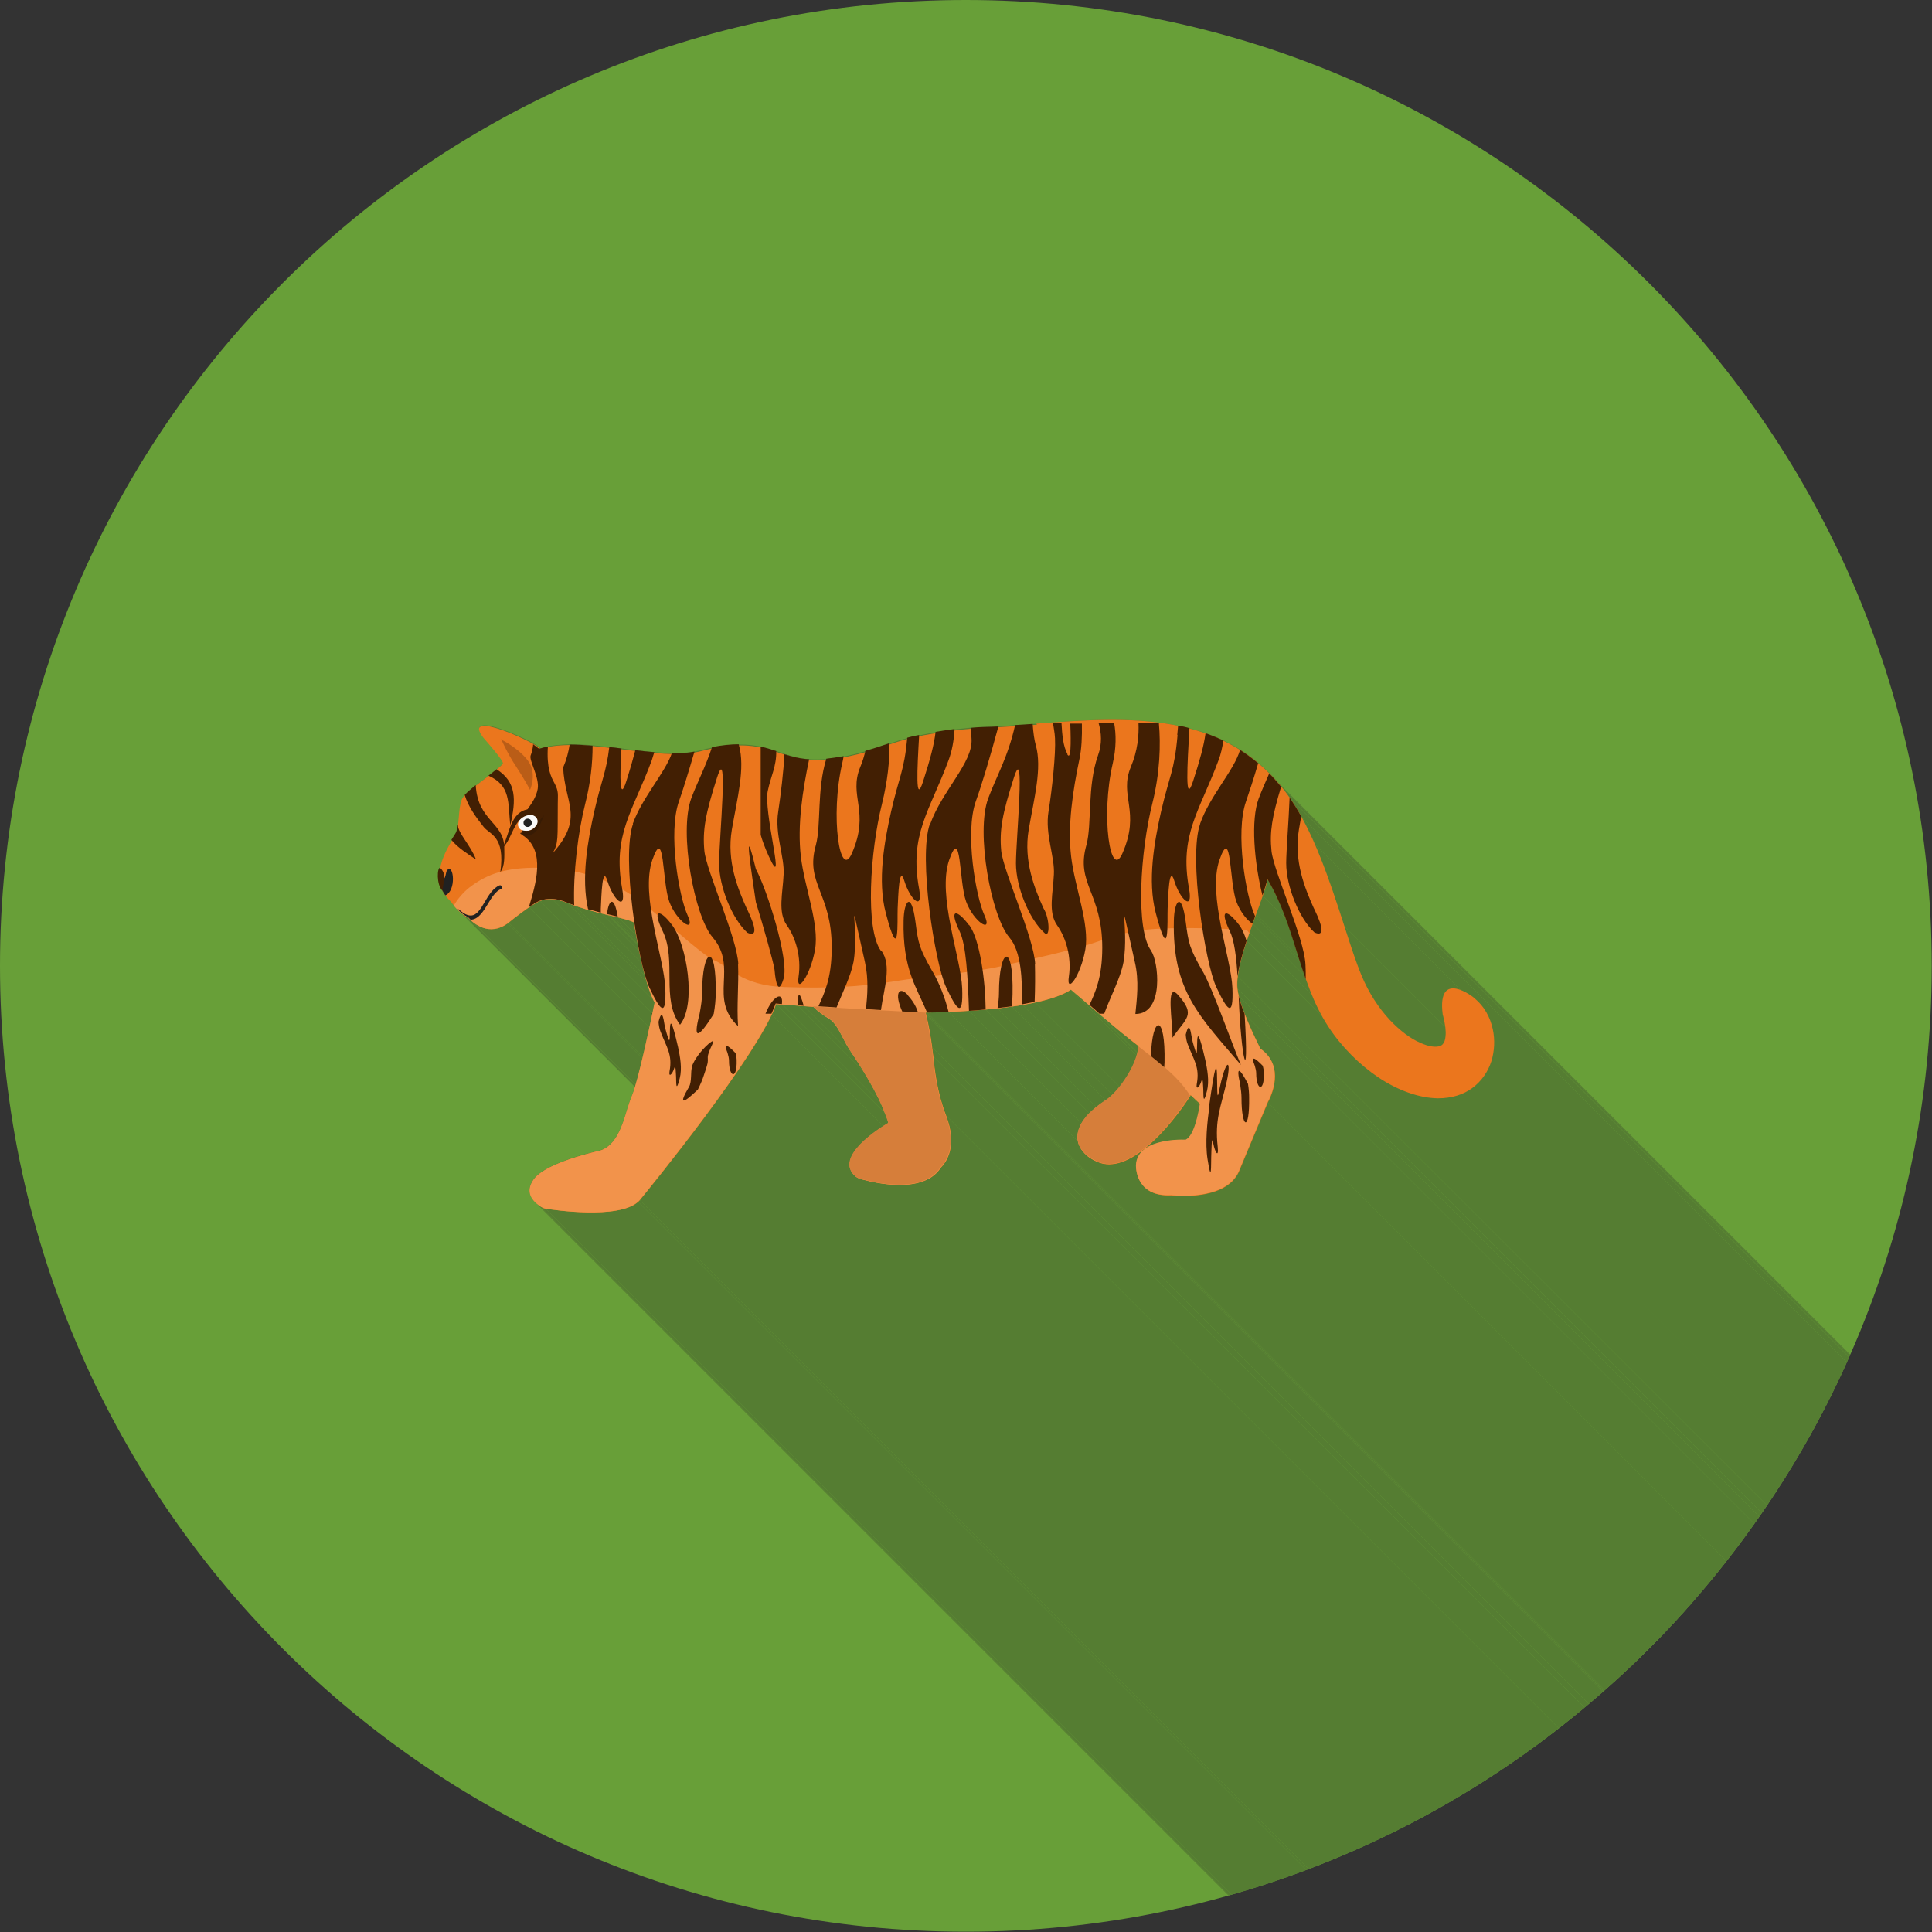 <?xml version="1.0" encoding="UTF-8"?>
<!DOCTYPE svg PUBLIC "-//W3C//DTD SVG 1.1//EN" "http://www.w3.org/Graphics/SVG/1.1/DTD/svg11.dtd">
<!-- Creator: CorelDRAW -->
<svg xmlns="http://www.w3.org/2000/svg" xml:space="preserve" width="6.827in" height="6.827in" style="shape-rendering:geometricPrecision; text-rendering:geometricPrecision; image-rendering:optimizeQuality; fill-rule:evenodd; clip-rule:evenodd"
viewBox="0 0 6.827 6.827"
 xmlns:xlink="http://www.w3.org/1999/xlink">
 <rect x="0" y="0" width="6.827" height="6.827" fill="#333333" stroke="none"/>
 <defs>
  <style type="text/css">
   <![CDATA[
    .fil2 {fill:none}
    .fil5 {fill:#212121}
    .fil9 {fill:#381B04}
    .fil6 {fill:#421F03}
    .fil1 {fill:#557D32}
    .fil0 {fill:#689F38}
    .fil8 {fill:#BA5D17}
    .fil10 {fill:#D67E3A}
    .fil3 {fill:#EB761D}
    .fil4 {fill:#F2934B}
    .fil7 {fill:#FAFAFA}
   ]]>
  </style>
   <clipPath id="id0">
    <path d="M3.413 -3.93701e-006c1.885,0 3.413,1.528 3.413,3.413 0,1.885 -1.528,3.413 -3.413,3.413 -1.885,0 -3.413,-1.528 -3.413,-3.413 0,-1.885 1.528,-3.413 3.413,-3.413z"/>
   </clipPath>
 </defs>
 <g id="Layer_x0020_1">
  <path class="fil0" d="M3.413 -3.93701e-006c1.885,0 3.413,1.528 3.413,3.413 0,1.885 -1.528,3.413 -3.413,3.413 -1.885,0 -3.413,-1.528 -3.413,-3.413 0,-1.885 1.528,-3.413 3.413,-3.413z"/>
  <g style="clip-path:url(#id0)">
   <g id="_637657456">
    <g>
     <polygon id="_6545435361" class="fil1" points="4.504,2.753 8.29,6.539 8.293,6.542 8.296,6.545 8.298,6.548 8.301,6.551 8.304,6.554 8.306,6.557 8.309,6.56 8.311,6.563 8.314,6.566 4.528,2.78 4.525,2.777 4.522,2.774 4.52,2.771 4.517,2.768 4.515,2.765 4.512,2.762 4.509,2.759 4.507,2.756 "/>
     <polygon id="_654543728" class="fil1" points="4.528,2.78 8.314,6.566 8.317,6.57 8.32,6.574 8.323,6.577 8.325,6.581 8.328,6.585 8.331,6.588 8.334,6.592 8.337,6.596 4.55,2.81 4.548,2.806 4.545,2.802 4.542,2.798 4.539,2.795 4.536,2.791 4.533,2.787 4.531,2.784 "/>
     <polygon id="_654544040" class="fil1" points="4.55,2.81 8.337,6.596 8.338,6.597 8.338,6.598 8.339,6.6 8.34,6.601 8.341,6.602 8.342,6.603 8.343,6.604 8.343,6.606 4.557,2.819 4.556,2.818 4.556,2.817 4.555,2.816 4.554,2.815 4.553,2.813 4.552,2.812 4.551,2.811 "/>
     <polygon id="_654543776" class="fil1" points="4.557,2.819 8.343,6.606 8.346,6.61 8.349,6.614 8.352,6.618 8.354,6.622 8.357,6.626 8.36,6.63 8.362,6.634 8.365,6.638 8.367,6.642 8.37,6.647 8.372,6.651 8.375,6.655 8.377,6.66 8.38,6.664 8.382,6.668 8.385,6.673 4.599,2.887 4.596,2.882 4.594,2.878 4.591,2.873 4.589,2.869 4.586,2.865 4.584,2.86 4.581,2.856 4.578,2.852 4.576,2.848 4.573,2.844 4.571,2.839 4.568,2.835 4.565,2.831 4.563,2.827 4.56,2.823 "/>
     <polygon id="_654544208" class="fil1" points="4.599,2.887 8.385,6.673 8.388,6.678 8.391,6.684 8.394,6.69 8.397,6.696 8.4,6.702 8.403,6.707 8.406,6.713 8.409,6.719 8.412,6.725 8.415,6.731 8.418,6.737 8.42,6.743 8.423,6.75 8.426,6.756 8.429,6.762 8.431,6.768 4.645,2.982 4.642,2.976 4.64,2.969 4.637,2.963 4.634,2.957 4.631,2.951 4.628,2.945 4.626,2.939 4.623,2.933 4.62,2.927 4.617,2.921 4.614,2.915 4.611,2.909 4.608,2.904 4.605,2.898 4.602,2.892 "/>
     <polygon id="_654543848" class="fil1" points="4.645,2.982 8.431,6.768 8.431,6.768 8.431,6.768 8.431,6.768 8.432,6.768 8.432,6.768 8.432,6.769 8.432,6.769 8.432,6.769 4.645,2.982 4.645,2.982 4.645,2.982 4.645,2.982 4.645,2.982 4.645,2.982 4.645,2.982 4.645,2.982 "/>
     <polygon id="_654544256" class="fil1" points="4.645,2.982 8.432,6.769 8.435,6.778 8.439,6.786 8.443,6.795 8.447,6.804 8.45,6.813 8.454,6.822 8.457,6.831 8.461,6.841 8.464,6.85 8.468,6.859 8.471,6.868 8.475,6.877 8.478,6.886 8.481,6.895 8.485,6.905 8.488,6.914 8.491,6.923 8.494,6.932 8.497,6.941 8.5,6.95 8.503,6.959 8.506,6.969 8.509,6.978 8.512,6.987 8.515,6.996 8.518,7.005 8.521,7.014 8.524,7.022 8.527,7.031 8.53,7.04 8.533,7.049 8.535,7.057 4.749,3.271 4.746,3.262 4.744,3.254 4.741,3.245 4.738,3.236 4.735,3.227 4.732,3.218 4.729,3.209 4.726,3.2 4.723,3.191 4.72,3.182 4.717,3.173 4.714,3.164 4.711,3.155 4.708,3.146 4.705,3.137 4.702,3.127 4.698,3.118 4.695,3.109 4.692,3.1 4.688,3.091 4.685,3.082 4.682,3.073 4.678,3.063 4.675,3.054 4.671,3.045 4.668,3.036 4.664,3.027 4.66,3.018 4.657,3.009 4.653,3 4.649,2.991 "/>
     <polygon id="_654544400" class="fil1" points="4.479,3.107 8.265,6.894 8.264,6.897 8.263,6.9 8.262,6.904 8.261,6.907 8.26,6.911 8.259,6.914 8.258,6.918 8.257,6.921 8.256,6.925 8.255,6.929 8.254,6.932 8.252,6.936 8.251,6.939 8.25,6.943 8.249,6.947 8.248,6.95 4.461,3.164 4.463,3.16 4.464,3.157 4.465,3.153 4.466,3.149 4.467,3.146 4.469,3.142 4.47,3.139 4.471,3.135 4.472,3.132 4.473,3.128 4.474,3.125 4.475,3.121 4.476,3.118 4.477,3.114 4.478,3.111 "/>
     <polygon id="_654543944" class="fil1" points="4.809,3.444 8.595,7.231 8.598,7.237 8.6,7.243 8.603,7.249 8.606,7.254 8.608,7.26 8.611,7.266 8.614,7.271 8.617,7.277 8.62,7.282 8.623,7.288 8.626,7.293 8.629,7.299 8.632,7.304 8.635,7.309 8.638,7.314 8.641,7.319 8.644,7.324 8.648,7.329 8.651,7.334 8.654,7.339 8.658,7.343 8.661,7.348 8.665,7.353 8.668,7.357 8.672,7.362 8.675,7.366 8.679,7.37 8.682,7.374 8.686,7.379 8.689,7.383 8.693,7.387 8.697,7.391 4.91,3.604 4.907,3.6 4.903,3.596 4.899,3.592 4.896,3.588 4.892,3.584 4.889,3.58 4.885,3.575 4.882,3.571 4.878,3.566 4.875,3.562 4.871,3.557 4.868,3.552 4.865,3.548 4.861,3.543 4.858,3.538 4.855,3.533 4.852,3.528 4.849,3.523 4.845,3.518 4.842,3.512 4.839,3.507 4.836,3.502 4.833,3.496 4.83,3.491 4.828,3.485 4.825,3.48 4.822,3.474 4.819,3.468 4.817,3.462 4.814,3.456 4.812,3.45 "/>
     <polygon id="_654544832" class="fil1" points="5.228,3.545 9.015,7.331 9.02,7.338 9.025,7.344 9.03,7.35 9.034,7.357 9.038,7.364 9.042,7.371 9.046,7.378 9.049,7.385 9.052,7.393 9.055,7.4 9.057,7.408 9.059,7.415 9.061,7.423 5.275,3.637 5.273,3.629 5.271,3.622 5.269,3.614 5.266,3.606 5.263,3.599 5.26,3.592 5.256,3.585 5.252,3.578 5.248,3.571 5.243,3.564 5.239,3.558 5.234,3.551 "/>
     <polygon id="_654544616" class="fil1" points="5.275,3.637 9.061,7.423 9.063,7.43 9.064,7.437 9.065,7.444 9.066,7.452 9.066,7.459 9.066,7.466 9.066,7.473 9.066,7.48 9.066,7.487 9.065,7.494 9.064,7.502 9.063,7.509 9.061,7.516 9.06,7.523 9.058,7.53 9.056,7.536 5.27,3.75 5.272,3.743 5.274,3.736 5.275,3.729 5.277,3.722 5.278,3.715 5.279,3.708 5.279,3.701 5.28,3.694 5.28,3.687 5.28,3.68 5.28,3.672 5.279,3.665 5.279,3.658 5.278,3.651 5.276,3.644 "/>
     <polygon id="_654544808" class="fil1" points="4.749,3.271 8.535,7.057 8.537,7.064 8.539,7.07 8.541,7.076 8.543,7.082 8.545,7.088 8.547,7.094 8.549,7.099 8.551,7.105 8.553,7.111 8.555,7.117 8.557,7.123 8.559,7.128 8.56,7.134 8.562,7.14 8.564,7.145 8.566,7.151 8.568,7.156 8.57,7.161 8.572,7.167 8.573,7.172 8.575,7.177 8.577,7.182 8.579,7.188 8.581,7.193 8.583,7.198 8.584,7.203 8.586,7.207 8.588,7.212 8.59,7.217 8.592,7.222 8.594,7.226 8.595,7.231 4.809,3.444 4.807,3.44 4.805,3.435 4.804,3.431 4.802,3.426 4.8,3.421 4.798,3.416 4.796,3.411 4.794,3.406 4.793,3.401 4.791,3.396 4.789,3.391 4.787,3.386 4.785,3.381 4.783,3.375 4.782,3.37 4.78,3.364 4.778,3.359 4.776,3.353 4.774,3.348 4.772,3.342 4.77,3.336 4.768,3.331 4.767,3.325 4.765,3.319 4.763,3.313 4.761,3.307 4.759,3.301 4.757,3.295 4.755,3.289 4.753,3.283 4.751,3.277 "/>
     <polygon id="_654545240" class="fil1" points="4.461,3.164 8.248,6.95 8.246,6.954 8.245,6.958 8.243,6.962 8.242,6.966 8.241,6.97 8.239,6.974 8.238,6.979 8.236,6.983 8.235,6.987 8.233,6.991 8.232,6.995 8.23,6.999 8.229,7.003 8.227,7.007 8.226,7.012 8.224,7.016 4.438,3.23 4.44,3.225 4.441,3.221 4.443,3.217 4.444,3.213 4.446,3.209 4.447,3.205 4.449,3.2 4.45,3.196 4.452,3.192 4.453,3.188 4.454,3.184 4.456,3.18 4.457,3.176 4.459,3.172 4.46,3.168 "/>
     <polygon id="_654545216" class="fil1" points="4.438,3.23 8.224,7.016 8.224,7.017 8.224,7.018 8.223,7.019 8.223,7.02 8.223,7.021 8.222,7.022 8.222,7.023 8.222,7.024 4.435,3.238 4.436,3.237 4.436,3.236 4.436,3.235 4.437,3.234 4.437,3.233 4.437,3.232 4.438,3.231 "/>
     <polygon id="_654545072" class="fil1" points="4.405,3.324 8.191,7.111 8.188,7.119 8.186,7.127 8.183,7.136 8.181,7.144 8.178,7.152 8.176,7.16 8.174,7.168 8.172,7.176 8.17,7.184 8.168,7.192 8.166,7.199 8.164,7.207 8.163,7.214 8.162,7.221 8.161,7.228 8.16,7.235 4.373,3.449 4.374,3.442 4.375,3.435 4.377,3.428 4.378,3.421 4.38,3.413 4.381,3.406 4.383,3.398 4.385,3.39 4.387,3.382 4.39,3.374 4.392,3.366 4.394,3.358 4.397,3.35 4.4,3.341 4.402,3.333 "/>
     <polygon id="_654544640" class="fil1" points="5.27,3.75 9.056,7.536 9.053,7.543 9.051,7.55 9.048,7.557 9.045,7.564 9.041,7.57 9.038,7.576 9.034,7.583 9.03,7.589 9.025,7.595 9.021,7.6 9.016,7.606 9.011,7.611 9.005,7.617 9,7.622 8.994,7.627 8.988,7.631 5.201,3.845 5.208,3.84 5.213,3.835 5.219,3.83 5.224,3.825 5.23,3.82 5.234,3.814 5.239,3.808 5.243,3.802 5.248,3.796 5.251,3.79 5.255,3.784 5.258,3.777 5.262,3.771 5.265,3.764 5.267,3.757 "/>
     <polygon id="_654545264" class="fil1" points="5.201,3.845 8.988,7.631 8.982,7.635 8.975,7.639 8.969,7.643 8.962,7.646 8.956,7.65 8.949,7.653 8.941,7.655 8.934,7.658 8.926,7.66 8.918,7.662 8.91,7.663 8.902,7.665 8.894,7.666 8.885,7.667 8.876,7.667 8.867,7.667 5.081,3.881 5.09,3.881 5.099,3.88 5.107,3.88 5.116,3.878 5.124,3.877 5.132,3.876 5.14,3.874 5.148,3.871 5.155,3.869 5.162,3.866 5.169,3.863 5.176,3.86 5.183,3.857 5.189,3.853 5.195,3.849 "/>
     <polygon id="_654544592" class="fil1" points="4.435,3.238 8.222,7.024 8.212,7.05 4.426,3.264 "/>
     <polygon id="_654544856" class="fil1" points="4.426,3.264 8.212,7.05 8.211,7.054 8.209,7.058 8.208,7.062 8.207,7.066 8.205,7.069 8.204,7.073 8.203,7.077 8.201,7.081 4.415,3.295 4.416,3.291 4.418,3.287 4.419,3.283 4.42,3.279 4.422,3.275 4.423,3.272 4.424,3.268 "/>
     <polygon id="_654545648" class="fil1" points="4.415,3.295 8.201,7.081 8.2,7.085 8.199,7.089 8.197,7.092 8.196,7.096 8.195,7.1 8.194,7.103 8.192,7.107 8.191,7.111 4.405,3.324 4.406,3.321 4.407,3.317 4.409,3.313 4.41,3.31 4.411,3.306 4.412,3.302 4.414,3.299 "/>
     <polygon id="_654545600" class="fil1" points="5.081,3.881 8.867,7.667 8.861,7.667 8.854,7.667 8.848,7.666 8.841,7.666 8.835,7.665 8.828,7.664 8.822,7.663 8.815,7.662 8.809,7.66 8.802,7.659 8.796,7.657 8.789,7.656 8.782,7.654 8.776,7.652 8.769,7.65 8.763,7.647 8.756,7.645 8.749,7.642 8.743,7.64 8.736,7.637 8.729,7.634 8.723,7.631 8.716,7.628 8.71,7.625 8.703,7.621 8.696,7.618 8.69,7.614 8.683,7.61 8.677,7.606 8.67,7.602 8.664,7.598 8.657,7.594 4.871,3.808 4.878,3.812 4.884,3.816 4.891,3.82 4.897,3.824 4.904,3.828 4.91,3.831 4.917,3.835 4.923,3.838 4.93,3.842 4.936,3.845 4.943,3.848 4.95,3.851 4.956,3.853 4.963,3.856 4.97,3.859 4.976,3.861 4.983,3.863 4.989,3.866 4.996,3.868 5.003,3.869 5.009,3.871 5.016,3.873 5.022,3.874 5.029,3.876 5.036,3.877 5.042,3.878 5.049,3.879 5.055,3.879 5.061,3.88 5.068,3.88 5.074,3.881 "/>
     <polygon id="_654545912" class="fil1" points="4.871,3.808 8.657,7.594 8.651,7.59 8.645,7.585 8.639,7.581 8.632,7.576 8.626,7.572 8.62,7.567 8.614,7.562 8.608,7.557 8.602,7.552 8.596,7.547 8.59,7.542 8.584,7.537 8.578,7.531 8.572,7.526 8.567,7.52 8.561,7.514 8.555,7.509 8.55,7.503 4.763,3.717 4.769,3.722 4.775,3.728 4.78,3.734 4.786,3.739 4.792,3.745 4.798,3.75 4.804,3.756 4.81,3.761 4.816,3.766 4.822,3.771 4.828,3.776 4.834,3.781 4.84,3.786 4.846,3.79 4.852,3.795 4.859,3.799 4.865,3.804 "/>
     <polygon id="_654545480" class="fil1" points="4.373,3.449 8.16,7.235 8.159,7.238 8.159,7.241 8.159,7.244 8.158,7.247 8.158,7.25 8.158,7.253 8.158,7.256 8.158,7.259 8.158,7.261 8.158,7.264 8.158,7.267 8.158,7.269 8.158,7.272 8.158,7.274 8.158,7.277 8.158,7.279 4.372,3.493 4.372,3.491 4.372,3.488 4.371,3.486 4.371,3.483 4.371,3.48 4.371,3.478 4.371,3.475 4.371,3.472 4.371,3.47 4.372,3.467 4.372,3.464 4.372,3.461 4.372,3.458 4.373,3.455 4.373,3.452 "/>
     <polygon id="_654545552" class="fil1" points="4.372,3.493 8.158,7.279 8.159,7.282 8.159,7.285 8.16,7.288 8.16,7.292 8.161,7.295 8.162,7.298 8.162,7.301 8.163,7.305 4.377,3.519 4.376,3.515 4.375,3.512 4.375,3.509 4.374,3.505 4.373,3.502 4.373,3.499 4.372,3.496 "/>
     <polygon id="_654545576" class="fil1" points="4.377,3.519 8.163,7.305 8.164,7.309 8.165,7.312 8.166,7.316 8.167,7.32 8.168,7.324 8.17,7.328 8.171,7.332 8.172,7.336 8.173,7.34 8.175,7.344 8.176,7.348 8.178,7.352 8.179,7.356 8.181,7.361 8.182,7.365 8.184,7.369 4.398,3.583 4.396,3.578 4.395,3.574 4.393,3.57 4.392,3.566 4.39,3.562 4.389,3.558 4.387,3.554 4.386,3.55 4.385,3.546 4.383,3.542 4.382,3.538 4.381,3.534 4.38,3.53 4.379,3.526 4.378,3.522 "/>
     <polygon id="_654545936" class="fil1" points="4.398,3.583 8.184,7.369 8.188,7.378 8.192,7.388 8.196,7.397 8.2,7.407 8.204,7.416 8.208,7.425 8.212,7.433 8.215,7.442 8.219,7.45 8.223,7.457 8.226,7.464 8.229,7.471 8.232,7.477 8.235,7.482 8.238,7.487 8.24,7.491 4.453,3.705 4.451,3.701 4.449,3.696 4.446,3.691 4.443,3.685 4.44,3.678 4.437,3.671 4.433,3.663 4.429,3.655 4.425,3.647 4.421,3.638 4.417,3.63 4.413,3.62 4.409,3.611 4.405,3.602 4.402,3.592 "/>
     <polygon id="_654545672" class="fil1" points="4.475,3.724 8.261,7.51 8.267,7.516 8.272,7.523 8.277,7.53 8.28,7.537 8.283,7.544 8.286,7.552 8.288,7.559 8.289,7.566 8.291,7.574 8.291,7.581 8.291,7.588 8.291,7.595 8.291,7.602 8.29,7.609 8.289,7.616 8.288,7.622 8.286,7.629 8.285,7.635 8.283,7.641 8.281,7.646 8.279,7.652 8.277,7.657 8.275,7.661 8.273,7.666 8.272,7.67 8.27,7.673 8.268,7.676 8.267,7.679 8.266,7.681 4.48,3.895 4.481,3.893 4.482,3.89 4.484,3.887 4.485,3.883 4.487,3.88 4.489,3.875 4.491,3.871 4.493,3.866 4.495,3.86 4.497,3.855 4.498,3.849 4.5,3.842 4.501,3.836 4.503,3.83 4.504,3.823 4.504,3.816 4.505,3.809 4.505,3.802 4.505,3.795 4.504,3.787 4.503,3.78 4.502,3.773 4.5,3.765 4.497,3.758 4.494,3.751 4.49,3.744 4.486,3.737 4.481,3.73 "/>
     <polygon id="_654545960" class="fil1" points="4.24,3.899 8.026,7.686 8.023,7.682 8.019,7.679 8.015,7.676 8.011,7.672 8.007,7.668 8.002,7.664 7.998,7.659 7.993,7.655 4.207,3.869 4.212,3.873 4.216,3.877 4.221,3.882 4.225,3.886 4.229,3.889 4.233,3.893 4.237,3.896 "/>
     <polygon id="_654546032" class="fil1" points="4.022,3.696 7.809,7.482 7.806,7.48 7.803,7.477 7.799,7.475 7.796,7.472 7.792,7.469 7.789,7.467 7.785,7.464 7.781,7.461 7.777,7.458 7.773,7.454 7.769,7.451 7.765,7.448 7.761,7.444 7.757,7.441 7.752,7.437 7.748,7.434 7.743,7.43 7.739,7.426 7.734,7.422 7.729,7.418 7.724,7.414 7.72,7.41 7.715,7.406 7.71,7.402 7.705,7.398 7.7,7.394 7.695,7.39 7.69,7.385 7.685,7.381 7.681,7.377 7.676,7.373 7.671,7.369 3.884,3.583 3.889,3.587 3.894,3.591 3.899,3.595 3.904,3.599 3.909,3.603 3.914,3.607 3.919,3.612 3.924,3.616 3.929,3.62 3.933,3.624 3.938,3.628 3.943,3.632 3.948,3.636 3.952,3.64 3.957,3.643 3.961,3.647 3.966,3.651 3.97,3.654 3.975,3.658 3.979,3.661 3.983,3.665 3.987,3.668 3.991,3.671 3.995,3.674 3.999,3.677 4.002,3.68 4.006,3.683 4.01,3.686 4.013,3.689 4.016,3.691 4.019,3.693 "/>
     <polygon id="_654545384" class="fil1" points="3.351,3.575 7.137,7.361 7.132,7.361 7.127,7.361 7.121,7.362 7.116,7.362 7.111,7.362 7.106,7.362 7.101,7.362 7.096,7.362 7.092,7.363 7.087,7.363 7.082,7.363 7.078,7.363 7.073,7.363 7.069,7.363 7.065,7.363 7.061,7.363 3.275,3.577 3.279,3.577 3.283,3.577 3.287,3.577 3.292,3.577 3.296,3.577 3.301,3.576 3.305,3.576 3.31,3.576 3.315,3.576 3.32,3.576 3.325,3.576 3.33,3.576 3.335,3.575 3.34,3.575 3.346,3.575 "/>
     <polygon id="_654546440" class="fil1" points="4.207,3.869 7.993,7.655 7.993,7.655 7.993,7.656 7.992,7.656 7.992,7.657 7.992,7.657 7.992,7.657 7.991,7.658 7.991,7.658 4.205,3.872 4.205,3.871 4.205,3.871 4.206,3.871 4.206,3.87 4.206,3.87 4.206,3.869 4.207,3.869 "/>
     <polygon id="_654546800" class="fil1" points="3.884,3.583 7.671,7.369 7.67,7.368 7.67,7.368 7.669,7.367 7.669,7.367 7.668,7.367 7.668,7.366 7.667,7.366 7.666,7.365 3.88,3.579 3.881,3.579 3.881,3.58 3.882,3.58 3.882,3.581 3.883,3.581 3.883,3.582 3.884,3.582 "/>
     <polygon id="_654546344" class="fil1" points="3.575,3.556 7.361,7.342 7.358,7.343 7.355,7.343 7.352,7.343 7.349,7.344 7.345,7.344 7.342,7.345 7.339,7.345 7.336,7.345 7.333,7.346 7.33,7.346 7.327,7.347 7.323,7.347 7.32,7.347 7.317,7.348 7.314,7.348 7.311,7.348 3.524,3.562 3.528,3.562 3.531,3.561 3.534,3.561 3.537,3.561 3.54,3.56 3.543,3.56 3.547,3.56 3.55,3.559 3.553,3.559 3.556,3.558 3.559,3.558 3.562,3.558 3.565,3.557 3.568,3.557 3.572,3.556 "/>
     <polygon id="_654546728" class="fil1" points="3.524,3.562 7.311,7.348 7.305,7.349 7.3,7.35 7.295,7.35 7.29,7.351 7.284,7.351 7.279,7.352 7.274,7.352 7.269,7.353 3.482,3.566 3.488,3.566 3.493,3.565 3.498,3.565 3.503,3.564 3.509,3.564 3.514,3.563 3.519,3.563 "/>
     <polygon id="_654546488" class="fil1" points="3.88,3.579 7.666,7.365 7.662,7.362 7.658,7.358 7.654,7.355 7.65,7.352 7.647,7.348 7.643,7.345 7.639,7.342 7.635,7.338 3.849,3.552 3.853,3.555 3.856,3.559 3.86,3.562 3.864,3.565 3.868,3.569 3.872,3.572 3.876,3.575 "/>
     <polygon id="_654546392" class="fil1" points="3.849,3.552 7.635,7.338 7.63,7.334 7.625,7.33 7.62,7.325 7.615,7.321 7.61,7.317 7.605,7.313 7.601,7.309 7.597,7.306 7.593,7.302 7.589,7.299 7.585,7.295 7.581,7.292 7.578,7.29 7.575,7.287 7.572,7.284 7.569,7.282 3.783,3.496 3.786,3.498 3.789,3.501 3.792,3.503 3.795,3.506 3.799,3.509 3.802,3.512 3.806,3.516 3.81,3.519 3.815,3.523 3.819,3.527 3.824,3.531 3.828,3.535 3.833,3.539 3.838,3.543 3.844,3.548 "/>
     <polygon id="_654546680" class="fil1" points="3.783,3.496 7.569,7.282 7.567,7.284 7.564,7.286 7.561,7.288 7.558,7.289 7.555,7.291 7.551,7.293 7.548,7.294 7.545,7.296 7.541,7.297 7.538,7.299 7.534,7.301 7.53,7.302 7.526,7.304 7.523,7.305 7.519,7.307 7.515,7.308 7.511,7.309 7.507,7.311 7.502,7.312 7.498,7.313 7.494,7.315 7.489,7.316 7.485,7.317 7.481,7.319 7.476,7.32 7.472,7.321 7.467,7.322 7.462,7.323 7.458,7.324 7.453,7.326 7.448,7.327 7.443,7.328 3.657,3.541 3.662,3.54 3.667,3.539 3.671,3.538 3.676,3.537 3.681,3.536 3.685,3.535 3.69,3.533 3.694,3.532 3.699,3.531 3.703,3.53 3.708,3.528 3.712,3.527 3.716,3.526 3.72,3.524 3.724,3.523 3.728,3.522 3.732,3.52 3.736,3.519 3.74,3.517 3.744,3.516 3.748,3.514 3.751,3.513 3.755,3.511 3.758,3.51 3.762,3.508 3.765,3.506 3.768,3.505 3.771,3.503 3.775,3.501 3.777,3.499 3.78,3.498 "/>
     <polygon id="_654546584" class="fil1" points="3.657,3.541 7.443,7.328 7.44,7.328 7.438,7.329 7.435,7.329 7.432,7.33 7.429,7.331 7.426,7.331 7.424,7.332 7.421,7.332 7.418,7.333 7.415,7.333 7.412,7.334 7.409,7.334 7.407,7.335 7.404,7.335 7.401,7.336 7.398,7.336 3.612,3.55 3.614,3.55 3.617,3.549 3.62,3.549 3.623,3.548 3.626,3.548 3.629,3.547 3.632,3.547 3.635,3.546 3.637,3.545 3.64,3.545 3.643,3.544 3.646,3.544 3.649,3.543 3.651,3.543 3.654,3.542 "/>
     <polygon id="_654546176" class="fil1" points="3.612,3.55 7.398,7.336 7.393,7.337 7.389,7.338 7.384,7.339 7.38,7.339 7.375,7.34 7.37,7.341 7.366,7.341 7.361,7.342 3.575,3.556 3.579,3.555 3.584,3.555 3.589,3.554 3.593,3.553 3.598,3.552 3.602,3.552 3.607,3.551 "/>
     <polygon id="_654546224" class="fil1" points="4.205,3.872 7.991,7.658 7.988,7.663 7.984,7.668 7.981,7.674 7.977,7.679 7.973,7.684 7.97,7.69 7.966,7.696 7.962,7.701 7.957,7.707 7.953,7.713 7.949,7.719 7.944,7.724 7.94,7.73 7.935,7.736 7.93,7.742 7.925,7.748 7.921,7.754 7.916,7.759 7.911,7.765 7.906,7.771 7.9,7.777 7.895,7.782 7.89,7.788 7.885,7.794 7.88,7.799 7.874,7.804 7.869,7.81 7.863,7.815 7.858,7.82 7.853,7.825 7.847,7.83 7.842,7.835 4.055,4.048 4.061,4.044 4.066,4.039 4.072,4.034 4.077,4.029 4.083,4.023 4.088,4.018 4.093,4.013 4.099,4.007 4.104,4.002 4.109,3.996 4.114,3.99 4.119,3.985 4.124,3.979 4.129,3.973 4.134,3.967 4.139,3.962 4.144,3.956 4.149,3.95 4.153,3.944 4.158,3.938 4.162,3.932 4.167,3.927 4.171,3.921 4.175,3.915 4.179,3.909 4.183,3.904 4.187,3.898 4.191,3.893 4.195,3.887 4.198,3.882 4.202,3.877 "/>
     <polygon id="_654546824" class="fil1" points="3.482,3.566 7.269,7.353 7.265,7.353 7.261,7.353 7.257,7.354 7.254,7.354 7.25,7.354 7.246,7.355 7.243,7.355 7.239,7.355 7.235,7.355 7.231,7.356 7.228,7.356 7.224,7.356 7.221,7.356 7.217,7.357 7.213,7.357 7.21,7.357 3.423,3.571 3.427,3.571 3.431,3.57 3.434,3.57 3.438,3.57 3.442,3.57 3.445,3.569 3.449,3.569 3.453,3.569 3.456,3.569 3.46,3.568 3.464,3.568 3.467,3.568 3.471,3.567 3.475,3.567 3.479,3.567 "/>
     <polygon id="_654547208" class="fil1" points="4.48,3.895 8.266,7.681 8.168,7.916 4.381,4.13 "/>
     <polygon id="_654547256" class="fil1" points="3.423,3.571 7.21,7.357 7.205,7.358 7.2,7.358 7.195,7.358 7.191,7.358 7.186,7.359 7.182,7.359 7.177,7.359 7.172,7.359 7.168,7.36 7.163,7.36 7.159,7.36 7.154,7.36 7.15,7.361 7.146,7.361 7.141,7.361 7.137,7.361 3.351,3.575 3.355,3.575 3.36,3.574 3.364,3.574 3.368,3.574 3.373,3.574 3.377,3.574 3.382,3.573 3.386,3.573 3.391,3.573 3.395,3.573 3.4,3.572 3.405,3.572 3.409,3.572 3.414,3.572 3.419,3.571 "/>
     <polygon id="_654547520" class="fil1" points="3.877,4.104 7.663,7.89 7.66,7.889 7.656,7.887 7.653,7.885 7.65,7.884 7.647,7.882 7.644,7.88 7.641,7.878 7.638,7.877 7.635,7.875 7.633,7.873 7.63,7.871 7.628,7.869 7.625,7.867 7.623,7.865 7.621,7.863 7.619,7.861 3.833,4.075 3.835,4.077 3.837,4.079 3.839,4.081 3.841,4.083 3.844,4.085 3.846,4.087 3.849,4.089 3.852,4.09 3.854,4.092 3.857,4.094 3.86,4.096 3.863,4.097 3.867,4.099 3.87,4.101 3.873,4.102 "/>
     <polygon id="_654547472" class="fil1" points="4.055,4.048 7.842,7.835 7.836,7.839 7.83,7.844 7.825,7.848 7.819,7.853 7.814,7.857 7.808,7.861 7.802,7.864 7.797,7.868 7.791,7.872 7.785,7.875 7.779,7.878 7.774,7.881 7.768,7.884 7.762,7.886 7.757,7.888 7.751,7.891 7.745,7.892 7.74,7.894 7.734,7.896 7.728,7.897 7.723,7.898 7.717,7.898 7.712,7.899 7.706,7.899 7.701,7.899 7.695,7.899 7.69,7.898 7.684,7.897 7.679,7.896 7.674,7.894 7.668,7.892 7.663,7.89 3.877,4.104 3.882,4.106 3.887,4.108 3.893,4.109 3.898,4.111 3.903,4.112 3.909,4.112 3.914,4.113 3.92,4.113 3.925,4.113 3.931,4.112 3.936,4.111 3.942,4.11 3.948,4.109 3.953,4.108 3.959,4.106 3.965,4.104 3.97,4.102 3.976,4.1 3.982,4.097 3.987,4.095 3.993,4.092 3.999,4.089 4.005,4.085 4.01,4.082 4.016,4.078 4.022,4.074 4.027,4.07 4.033,4.066 4.039,4.062 4.044,4.058 4.05,4.053 "/>
     <polygon id="_654546872" class="fil1" points="4.381,4.13 8.168,7.916 8.164,7.926 8.159,7.935 8.153,7.944 8.147,7.952 8.141,7.959 8.133,7.966 8.126,7.972 8.118,7.977 8.109,7.982 8.1,7.987 8.091,7.991 8.081,7.995 8.072,7.998 8.062,8 8.052,8.003 8.043,8.005 8.033,8.006 8.023,8.008 8.014,8.009 8.004,8.01 7.995,8.01 7.986,8.011 7.978,8.011 7.969,8.011 7.962,8.011 7.955,8.011 7.948,8.01 7.942,8.01 7.936,8.01 7.932,8.009 7.928,8.009 7.925,8.009 4.138,4.222 4.142,4.223 4.146,4.223 4.15,4.223 4.156,4.224 4.162,4.224 4.168,4.224 4.175,4.225 4.183,4.225 4.191,4.225 4.2,4.224 4.209,4.224 4.218,4.223 4.227,4.223 4.237,4.222 4.247,4.22 4.256,4.219 4.266,4.217 4.276,4.214 4.286,4.211 4.295,4.208 4.305,4.205 4.314,4.201 4.323,4.196 4.331,4.191 4.339,4.186 4.347,4.179 4.354,4.173 4.361,4.166 4.367,4.158 4.373,4.149 4.377,4.14 "/>
     <polygon id="_654547544" class="fil1" points="4.138,4.222 7.925,8.009 7.904,8.009 7.886,8.007 7.87,8.003 7.856,7.997 7.844,7.991 7.834,7.983 4.048,4.197 4.058,4.204 4.069,4.211 4.083,4.216 4.099,4.22 4.118,4.222 "/>
     <polygon id="_654547040" class="fil1" points="3.275,3.577 7.061,7.363 7.06,7.363 7.06,7.363 7.059,7.363 7.058,7.363 7.057,7.363 7.057,7.363 7.056,7.363 7.055,7.363 3.269,3.577 3.27,3.577 3.27,3.577 3.271,3.577 3.272,3.577 3.273,3.577 3.273,3.577 3.274,3.577 "/>
     <polygon id="_654547064" class="fil1" points="3.269,3.577 7.055,7.363 7.055,7.364 3.269,3.578 "/>
     <polygon id="_654547304" class="fil1" points="3.269,3.578 7.055,7.364 7.057,7.37 3.271,3.584 "/>
     <polygon id="_654547400" class="fil1" points="3.271,3.584 7.057,7.37 7.059,7.378 7.061,7.386 7.062,7.393 7.064,7.401 7.065,7.409 7.067,7.417 7.068,7.425 7.07,7.433 7.071,7.44 7.072,7.448 7.074,7.455 7.075,7.462 7.076,7.468 7.077,7.474 7.077,7.48 7.078,7.485 3.292,3.699 3.291,3.694 3.29,3.688 3.289,3.682 3.288,3.676 3.287,3.669 3.286,3.662 3.285,3.654 3.284,3.647 3.282,3.639 3.281,3.631 3.279,3.623 3.278,3.615 3.276,3.607 3.274,3.599 3.272,3.592 "/>
     <polygon id="_654547976" class="fil1" points="3.292,3.699 7.078,7.485 7.079,7.488 7.079,7.492 7.079,7.495 7.08,7.499 7.08,7.503 7.081,7.507 7.081,7.512 7.082,7.516 3.295,3.73 3.295,3.725 3.295,3.721 3.294,3.717 3.294,3.713 3.293,3.709 3.293,3.705 3.292,3.702 "/>
     <polygon id="_654548192" class="fil1" points="3.295,3.73 7.082,7.516 7.082,7.521 7.083,7.526 7.083,7.531 7.084,7.536 7.084,7.541 7.085,7.546 7.086,7.552 7.086,7.558 7.087,7.564 7.088,7.57 7.089,7.576 7.09,7.582 7.091,7.588 7.092,7.595 7.093,7.601 7.094,7.608 7.095,7.615 7.097,7.622 7.098,7.629 7.1,7.636 7.101,7.643 7.103,7.65 7.105,7.658 7.107,7.665 7.109,7.672 7.111,7.68 7.114,7.687 7.116,7.695 7.119,7.703 7.121,7.71 7.124,7.718 7.127,7.726 3.341,3.94 3.338,3.932 3.335,3.924 3.332,3.916 3.33,3.909 3.327,3.901 3.325,3.894 3.323,3.886 3.321,3.879 3.319,3.871 3.317,3.864 3.315,3.857 3.314,3.85 3.312,3.843 3.311,3.836 3.309,3.829 3.308,3.822 3.307,3.815 3.306,3.809 3.304,3.802 3.303,3.796 3.303,3.789 3.302,3.783 3.301,3.777 3.3,3.771 3.299,3.766 3.299,3.76 3.298,3.755 3.297,3.749 3.297,3.744 3.296,3.739 3.296,3.735 "/>
     <polygon id="_654548216" class="fil1" points="2.94,3.608 6.727,7.394 6.723,7.391 6.72,7.388 6.716,7.386 2.93,3.599 2.933,3.602 2.937,3.604 "/>
     <polygon id="_654547880" class="fil1" points="2.238,3.257 6.024,7.044 6.022,7.043 6.02,7.042 6.018,7.041 6.015,7.04 6.013,7.039 6.01,7.038 6.006,7.037 6.003,7.035 5.999,7.034 5.996,7.033 5.992,7.032 5.987,7.031 5.983,7.03 5.979,7.029 5.974,7.027 5.969,7.026 2.183,3.24 2.188,3.241 2.192,3.242 2.197,3.244 2.201,3.245 2.205,3.246 2.209,3.247 2.213,3.248 2.217,3.249 2.22,3.25 2.223,3.251 2.226,3.252 2.229,3.253 2.232,3.254 2.234,3.255 2.236,3.256 "/>
     <polygon id="_654548264" class="fil1" points="2.763,3.548 6.549,7.335 6.546,7.334 6.543,7.334 6.54,7.334 6.538,7.334 6.535,7.333 6.532,7.333 6.53,7.333 6.527,7.333 2.741,3.547 2.743,3.547 2.746,3.547 2.749,3.547 2.751,3.547 2.754,3.548 2.757,3.548 2.76,3.548 "/>
     <polygon id="_654547928" class="fil1" points="2.93,3.599 6.716,7.386 6.711,7.383 6.706,7.38 6.701,7.377 6.697,7.374 6.693,7.371 6.689,7.368 6.685,7.365 6.681,7.362 6.678,7.36 6.675,7.357 6.672,7.354 6.669,7.352 6.666,7.349 6.664,7.347 2.877,3.561 2.88,3.563 2.883,3.566 2.885,3.568 2.888,3.571 2.892,3.573 2.895,3.576 2.899,3.579 2.903,3.582 2.907,3.585 2.911,3.588 2.915,3.59 2.92,3.593 2.925,3.596 "/>
     <polygon id="_654547592" class="fil1" points="2.873,3.556 6.659,7.343 6.655,7.342 6.651,7.342 6.647,7.342 6.643,7.342 6.638,7.341 6.634,7.341 6.63,7.341 6.626,7.34 2.84,3.554 2.844,3.554 2.848,3.555 2.852,3.555 2.856,3.555 2.86,3.556 2.865,3.556 2.869,3.556 "/>
     <polygon id="_654548072" class="fil1" points="2.84,3.554 6.626,7.34 6.606,7.339 2.819,3.553 "/>
     <polygon id="_654547640" class="fil1" points="1.904,2.641 5.69,6.428 5.691,6.43 5.691,6.431 1.905,2.645 1.905,2.643 "/>
     <polygon id="_654547688" class="fil1" points="2.819,3.553 6.606,7.339 6.602,7.339 6.598,7.338 6.594,7.338 6.59,7.338 6.586,7.337 6.583,7.337 6.579,7.337 6.576,7.337 6.572,7.336 6.569,7.336 6.565,7.336 6.562,7.336 6.558,7.335 6.555,7.335 6.552,7.335 6.549,7.335 2.763,3.548 2.766,3.549 2.769,3.549 2.772,3.549 2.775,3.549 2.779,3.55 2.782,3.55 2.786,3.55 2.789,3.55 2.793,3.551 2.796,3.551 2.8,3.551 2.804,3.551 2.808,3.552 2.812,3.552 2.816,3.552 "/>
     <polygon id="_654547808" class="fil1" points="2.741,3.547 6.527,7.333 6.526,7.337 6.524,7.341 6.522,7.346 6.521,7.35 6.519,7.355 6.517,7.359 6.515,7.364 6.512,7.369 2.726,3.583 2.728,3.578 2.73,3.573 2.732,3.568 2.734,3.564 2.736,3.559 2.738,3.555 2.739,3.551 "/>
     <polygon id="_654548768" class="fil1" points="2.183,3.24 5.969,7.026 5.947,7.021 2.161,3.235 "/>
     <polygon id="_654548864" class="fil1" points="2.161,3.235 5.947,7.021 5.935,7.018 2.149,3.231 "/>
     <polygon id="_654548528" class="fil1" points="2.259,4.239 6.046,8.026 6.045,8.026 6.044,8.027 6.044,8.028 6.043,8.029 6.042,8.03 6.042,8.03 6.041,8.031 6.04,8.032 2.254,4.246 2.255,4.245 2.255,4.244 2.256,4.243 2.257,4.243 2.257,4.242 2.258,4.241 2.259,4.24 "/>
     <polygon id="_654548696" class="fil1" points="2.254,4.246 6.04,8.032 6.033,8.037 6.025,8.042 6.016,8.047 6.007,8.051 5.997,8.055 5.986,8.058 5.975,8.06 5.963,8.063 5.951,8.065 5.938,8.066 5.925,8.067 5.912,8.068 5.899,8.069 5.886,8.069 5.872,8.069 5.859,8.069 5.846,8.069 5.833,8.068 5.821,8.068 5.809,8.067 5.797,8.066 5.785,8.065 5.775,8.064 5.765,8.063 5.755,8.062 5.746,8.061 5.738,8.06 5.731,8.059 5.725,8.058 5.72,8.057 5.716,8.057 5.714,8.056 1.927,4.27 1.93,4.27 1.934,4.271 1.939,4.272 1.945,4.273 1.952,4.274 1.96,4.274 1.969,4.276 1.978,4.277 1.988,4.278 1.999,4.279 2.011,4.28 2.022,4.28 2.035,4.281 2.047,4.282 2.06,4.282 2.073,4.283 2.086,4.283 2.099,4.283 2.113,4.283 2.126,4.282 2.139,4.281 2.152,4.28 2.164,4.278 2.176,4.276 2.188,4.274 2.2,4.271 2.21,4.268 2.221,4.265 2.23,4.261 2.239,4.256 2.247,4.251 "/>
     <polygon id="_654548456" class="fil1" points="1.927,4.27 5.714,8.056 5.711,8.056 5.709,8.056 5.707,8.055 5.705,8.054 5.703,8.054 5.701,8.053 5.699,8.052 5.697,8.05 1.911,4.264 1.913,4.265 1.915,4.266 1.917,4.267 1.919,4.268 1.921,4.269 1.923,4.269 1.925,4.27 "/>
     <polygon id="_654548840" class="fil1" points="1.911,4.264 5.697,8.05 5.689,8.045 5.682,8.039 1.896,4.253 1.903,4.259 "/>
     <polygon id="_654548912" class="fil1" points="2.149,3.231 5.935,7.018 5.933,7.017 2.147,3.231 "/>
     <polygon id="_654548552" class="fil1" points="2.147,3.231 5.933,7.017 5.933,7.017 2.147,3.231 "/>
     <polygon id="_654548672" class="fil1" points="2.147,3.231 5.933,7.017 5.933,7.017 5.933,7.017 5.932,7.017 5.932,7.017 5.932,7.017 5.931,7.017 5.931,7.017 5.931,7.017 2.144,3.23 2.145,3.231 2.145,3.231 2.145,3.231 2.146,3.231 2.146,3.231 2.146,3.231 2.147,3.231 "/>
     <polygon id="_654548576" class="fil1" points="2.144,3.23 5.931,7.017 5.928,7.016 5.925,7.015 5.922,7.015 5.92,7.014 5.917,7.013 5.914,7.013 5.912,7.012 5.909,7.011 2.123,3.225 2.125,3.226 2.128,3.226 2.131,3.227 2.133,3.228 2.136,3.228 2.139,3.229 2.142,3.23 "/>
     <polygon id="_654549272" class="fil1" points="2.123,3.225 5.909,7.011 5.906,7.011 5.903,7.01 5.9,7.009 5.897,7.008 5.894,7.007 5.891,7.007 5.888,7.006 5.886,7.005 5.883,7.005 5.88,7.004 5.877,7.003 5.875,7.002 5.872,7.002 5.869,7.001 5.867,7 5.864,6.999 2.078,3.213 2.08,3.214 2.083,3.215 2.086,3.215 2.088,3.216 2.091,3.217 2.094,3.218 2.097,3.218 2.099,3.219 2.102,3.22 2.105,3.22 2.108,3.221 2.111,3.222 2.114,3.223 2.117,3.223 2.12,3.224 "/>
     <polygon id="_654549728" class="fil1" points="2.078,3.213 5.864,6.999 5.861,6.999 5.858,6.998 5.855,6.997 5.851,6.996 5.848,6.995 5.845,6.994 5.842,6.993 5.839,6.992 5.836,6.991 5.833,6.99 5.83,6.989 5.827,6.988 5.824,6.987 5.821,6.986 5.818,6.985 5.815,6.984 2.029,3.198 2.032,3.199 2.035,3.2 2.038,3.201 2.041,3.202 2.044,3.203 2.047,3.204 2.05,3.205 2.053,3.206 2.056,3.207 2.059,3.208 2.062,3.209 2.065,3.21 2.068,3.21 2.071,3.211 2.075,3.212 "/>
     <polygon id="_654549248" class="fil1" points="2.029,3.198 5.815,6.984 5.811,6.983 5.808,6.982 5.805,6.98 5.801,6.979 5.798,6.978 5.795,6.976 5.791,6.975 5.788,6.974 2.001,3.187 2.005,3.189 2.008,3.19 2.012,3.192 2.015,3.193 2.019,3.194 2.022,3.195 2.025,3.197 "/>
     <polygon id="_654549368" class="fil1" points="2.001,3.187 5.788,6.974 5.784,6.972 5.781,6.971 5.777,6.97 5.774,6.969 5.771,6.968 5.767,6.967 5.764,6.966 5.761,6.965 5.757,6.964 5.754,6.963 5.751,6.963 5.748,6.962 5.745,6.962 5.742,6.962 5.739,6.961 5.736,6.961 1.95,3.175 1.953,3.175 1.956,3.175 1.959,3.176 1.962,3.176 1.965,3.177 1.968,3.177 1.971,3.178 1.974,3.179 1.978,3.179 1.981,3.18 1.984,3.181 1.988,3.182 1.991,3.184 1.994,3.185 1.998,3.186 "/>
     <polygon id="_654549344" class="fil1" points="1.95,3.175 5.736,6.961 5.733,6.961 5.73,6.961 5.727,6.961 5.725,6.961 5.722,6.961 5.719,6.961 5.716,6.962 5.714,6.962 5.711,6.963 5.708,6.963 5.706,6.964 5.703,6.964 5.7,6.965 5.698,6.966 5.695,6.967 5.692,6.968 1.906,3.182 1.909,3.181 1.911,3.18 1.914,3.179 1.917,3.178 1.919,3.177 1.922,3.177 1.925,3.176 1.927,3.176 1.93,3.175 1.933,3.175 1.936,3.175 1.938,3.175 1.941,3.175 1.944,3.175 1.947,3.175 "/>
     <polygon id="_654549128" class="fil1" points="1.906,3.182 5.692,6.968 5.688,6.97 5.684,6.972 5.68,6.974 5.675,6.977 5.67,6.98 5.665,6.983 5.659,6.986 5.654,6.99 1.868,3.204 1.873,3.2 1.878,3.197 1.884,3.193 1.889,3.19 1.893,3.188 1.898,3.185 1.902,3.183 "/>
     <polygon id="_654549296" class="fil1" points="1.868,3.204 5.654,6.99 5.648,6.994 5.642,6.998 5.637,7.002 5.631,7.006 5.625,7.01 5.62,7.015 5.614,7.019 5.609,7.023 5.604,7.026 5.6,7.03 5.596,7.033 5.592,7.036 5.588,7.039 5.586,7.041 5.583,7.043 5.581,7.044 1.795,3.258 1.797,3.257 1.799,3.255 1.802,3.252 1.805,3.25 1.809,3.247 1.813,3.244 1.818,3.24 1.823,3.236 1.828,3.232 1.833,3.228 1.839,3.224 1.845,3.22 1.85,3.216 1.856,3.212 1.862,3.208 "/>
     <polygon id="_654549464" class="fil1" points="1.795,3.258 5.581,7.044 5.581,7.045 5.58,7.045 5.58,7.046 5.58,7.046 5.579,7.046 5.579,7.047 5.578,7.047 5.577,7.048 1.791,3.261 1.792,3.261 1.792,3.261 1.793,3.26 1.793,3.26 1.794,3.259 1.794,3.259 1.795,3.259 "/>
     <polygon id="_654549704" class="fil1" points="1.563,3.147 5.349,6.933 5.349,6.933 5.349,6.934 5.349,6.934 5.349,6.934 5.349,6.934 5.349,6.934 5.349,6.934 5.349,6.934 1.562,3.148 1.562,3.148 1.562,3.148 1.562,3.148 1.563,3.148 1.563,3.148 1.563,3.147 1.563,3.147 "/>
     <polygon id="_654549320" class="fil1" points="1.663,3.25 5.45,7.037 5.448,7.035 1.662,3.249 "/>
     <polygon id="_654549584" class="fil1" points="1.654,3.242 5.441,7.028 5.436,7.025 5.431,7.023 5.426,7.019 5.421,7.016 5.416,7.012 5.412,7.008 5.407,7.004 1.621,3.218 1.626,3.222 1.63,3.226 1.635,3.229 1.64,3.233 1.644,3.236 1.649,3.239 "/>
     <polygon id="_657388536" class="fil1" points="1.791,3.261 5.577,7.048 5.572,7.051 5.567,7.054 5.562,7.057 5.557,7.059 5.552,7.061 5.547,7.063 5.542,7.065 5.537,7.066 5.533,7.066 5.528,7.067 5.523,7.067 5.519,7.067 5.514,7.067 5.51,7.067 5.506,7.066 5.502,7.065 5.498,7.064 5.494,7.063 5.49,7.062 5.486,7.06 5.482,7.058 5.479,7.057 5.475,7.055 5.472,7.053 5.469,7.051 5.466,7.049 5.463,7.047 5.46,7.045 5.457,7.043 5.454,7.041 5.452,7.039 5.45,7.037 1.663,3.25 1.666,3.252 1.668,3.254 1.671,3.257 1.673,3.259 1.676,3.261 1.679,3.263 1.682,3.265 1.686,3.267 1.689,3.269 1.692,3.271 1.696,3.272 1.7,3.274 1.703,3.275 1.707,3.277 1.711,3.278 1.715,3.279 1.72,3.28 1.724,3.28 1.728,3.281 1.733,3.281 1.737,3.281 1.742,3.281 1.746,3.28 1.751,3.279 1.756,3.278 1.761,3.277 1.766,3.275 1.771,3.273 1.776,3.271 1.781,3.268 1.786,3.265 "/>
     <polygon id="_657388440" class="fil1" points="2.726,3.583 6.512,7.369 6.503,7.388 6.492,7.409 6.48,7.43 6.467,7.453 6.452,7.477 6.437,7.501 6.421,7.526 6.404,7.551 6.386,7.577 6.368,7.603 6.35,7.629 6.331,7.656 6.312,7.682 6.292,7.708 6.273,7.734 6.254,7.76 6.235,7.785 6.216,7.809 6.198,7.833 6.18,7.856 6.163,7.878 6.147,7.899 6.131,7.919 6.117,7.937 6.103,7.954 6.091,7.97 6.079,7.984 6.07,7.996 6.061,8.007 6.054,8.015 6.049,8.021 6.046,8.026 2.259,4.239 2.263,4.235 2.268,4.229 2.275,4.22 2.283,4.21 2.293,4.198 2.304,4.184 2.317,4.168 2.33,4.151 2.345,4.132 2.361,4.113 2.377,4.092 2.394,4.07 2.412,4.047 2.43,4.023 2.449,3.999 2.468,3.974 2.487,3.948 2.506,3.922 2.525,3.896 2.544,3.87 2.563,3.843 2.582,3.817 2.6,3.791 2.617,3.765 2.634,3.74 2.651,3.715 2.666,3.69 2.68,3.667 2.694,3.644 2.706,3.623 2.717,3.602 "/>
     <polygon id="_657388104" class="fil1" points="3.036,4.163 6.822,7.95 6.821,7.949 6.819,7.948 6.817,7.948 6.815,7.947 6.814,7.946 6.812,7.945 6.81,7.943 6.809,7.942 3.023,4.156 3.024,4.157 3.026,4.158 3.027,4.159 3.029,4.16 3.031,4.161 3.033,4.162 3.034,4.163 "/>
     <polygon id="_657388056" class="fil1" points="3.323,4.125 7.109,7.911 7.102,7.921 7.094,7.929 7.086,7.937 7.077,7.944 7.067,7.95 7.057,7.955 7.046,7.959 7.035,7.963 7.023,7.966 7.012,7.968 7,7.97 6.988,7.971 6.976,7.972 6.963,7.972 6.951,7.972 6.94,7.971 6.928,7.97 6.917,7.969 6.905,7.968 6.895,7.966 6.885,7.965 6.875,7.963 6.866,7.961 6.858,7.959 6.85,7.957 6.843,7.956 6.837,7.954 6.832,7.953 6.828,7.951 6.825,7.951 6.823,7.95 6.822,7.95 3.036,4.163 3.037,4.164 3.039,4.164 3.042,4.165 3.046,4.166 3.051,4.168 3.057,4.169 3.064,4.171 3.071,4.173 3.08,4.175 3.089,4.177 3.098,4.178 3.109,4.18 3.119,4.182 3.13,4.183 3.142,4.184 3.153,4.185 3.165,4.186 3.177,4.186 3.189,4.186 3.201,4.185 3.213,4.184 3.225,4.182 3.237,4.18 3.248,4.177 3.26,4.173 3.27,4.169 3.281,4.164 3.29,4.158 3.3,4.151 3.308,4.143 3.316,4.134 "/>
     <polygon id="_657388080" class="fil1" points="3.341,3.94 7.127,7.726 7.131,7.736 7.134,7.746 7.137,7.755 7.139,7.765 7.141,7.774 7.143,7.782 7.144,7.791 7.145,7.799 7.145,7.806 7.145,7.814 7.145,7.821 7.145,7.828 7.144,7.835 7.143,7.841 7.142,7.847 7.141,7.853 7.139,7.859 7.138,7.864 7.136,7.869 7.134,7.874 7.132,7.878 7.13,7.882 7.128,7.886 7.125,7.89 7.123,7.893 7.121,7.897 7.119,7.9 7.117,7.902 7.115,7.905 7.113,7.907 7.111,7.909 7.109,7.911 3.323,4.125 3.325,4.123 3.326,4.121 3.328,4.119 3.33,4.116 3.333,4.113 3.335,4.11 3.337,4.107 3.339,4.104 3.341,4.1 3.343,4.096 3.346,4.092 3.348,4.087 3.349,4.083 3.351,4.078 3.353,4.072 3.354,4.067 3.356,4.061 3.357,4.055 3.358,4.048 3.358,4.042 3.359,4.035 3.359,4.028 3.359,4.02 3.358,4.012 3.358,4.004 3.356,3.996 3.355,3.987 3.353,3.978 3.351,3.969 3.348,3.96 3.344,3.95 "/>
    </g>
    <path id="_637657528" class="fil1" d="M3.662 2.557c0.167,-0.013 0.342,-0.026 0.503,0.008 0.014,0.003 0.027,0.006 0.04,0.009 0.019,0.005 0.038,0.011 0.057,0.017 0.021,0.008 0.042,0.016 0.063,0.026 0.057,0.028 0.112,0.065 0.161,0.115 0.015,0.015 0.029,0.03 0.042,0.047 0.008,0.01 0.015,0.019 0.023,0.03 0.002,0.003 0.005,0.006 0.007,0.01 0.015,0.021 0.028,0.044 0.041,0.067 0.017,0.03 0.032,0.062 0.046,0.095 0,0 0,0 0,0.001 0.041,0.094 0.074,0.196 0.104,0.289 0.021,0.065 0.04,0.125 0.06,0.173 0.026,0.064 0.062,0.118 0.101,0.16 0.036,0.038 0.073,0.066 0.108,0.081 0.029,0.013 0.054,0.017 0.07,0.011 0.003,-0.001 0.006,-0.003 0.008,-0.005 0.006,-0.006 0.01,-0.015 0.011,-0.03 0.002,-0.018 -0.001,-0.04 -0.008,-0.069 -0.001,-0.002 -0.001,-0.005 -0.002,-0.007 -0.021,-0.165 0.112,-0.059 0.112,-0.058l0.001 0.001c0.034,0.028 0.055,0.067 0.064,0.109 0.008,0.037 0.006,0.077 -0.005,0.113 -0.012,0.037 -0.035,0.071 -0.068,0.095 -0.031,0.023 -0.072,0.036 -0.121,0.036 -0.067,-0.001 -0.141,-0.028 -0.209,-0.073 -0.067,-0.045 -0.131,-0.108 -0.178,-0.18 -0.035,-0.054 -0.059,-0.109 -0.079,-0.166 -0.011,-0.032 -0.022,-0.065 -0.032,-0.098 -0.026,-0.084 -0.053,-0.17 -0.103,-0.255 -0.005,0.018 -0.011,0.037 -0.018,0.057 -0.007,0.021 -0.015,0.043 -0.023,0.065 -0.001,0.003 -0.002,0.005 -0.003,0.008l-0.009 0.026c-0.004,0.01 -0.007,0.021 -0.011,0.031 -0.003,0.01 -0.007,0.02 -0.01,0.029 -0.015,0.045 -0.027,0.088 -0.032,0.125 -0.002,0.016 -0.003,0.031 -0.001,0.044 0.001,0.008 0.002,0.016 0.005,0.025 0.005,0.02 0.012,0.042 0.021,0.064 0.02,0.051 0.045,0.102 0.056,0.122 0.09,0.063 0.037,0.17 0.026,0.19l-0.098 0.235c-0.039,0.11 -0.214,0.096 -0.243,0.093 -0.118,0.006 -0.124,-0.087 -0.124,-0.103 -3.54331e-005,-0.001 -3.54331e-005,-0.002 1.5748e-005,-0.003 0.004,-0.089 0.141,-0.091 0.176,-0.09 0.029,-0.014 0.044,-0.09 0.05,-0.127 -0.009,-0.008 -0.02,-0.019 -0.033,-0.031 -0.001,0.001 -0.001,0.002 -0.002,0.003 -0.035,0.054 -0.091,0.127 -0.15,0.177 -0.059,0.051 -0.123,0.08 -0.178,0.056l2.3622e-005 -5.51181e-005c-0.019,-0.008 -0.034,-0.018 -0.044,-0.029 -0.021,-0.021 -0.028,-0.044 -0.025,-0.068l0 -0.001c0.003,-0.02 0.013,-0.04 0.028,-0.058 0.019,-0.023 0.046,-0.045 0.072,-0.061 0.028,-0.018 0.063,-0.06 0.088,-0.107 0.016,-0.03 0.027,-0.059 0.027,-0.083 1.9685e-005,-0.001 3.14961e-005,-0.001 3.93701e-005,-0.002 -0.016,-0.012 -0.037,-0.029 -0.061,-0.048 -0.024,-0.02 -0.051,-0.043 -0.077,-0.065 -0.001,-0.001 -0.003,-0.002 -0.004,-0.004 -0.011,-0.009 -0.021,-0.018 -0.031,-0.027 -0.028,-0.024 -0.052,-0.045 -0.066,-0.056 -0.03,0.019 -0.074,0.034 -0.126,0.045 -0.015,0.003 -0.03,0.006 -0.045,0.009 -0.012,0.002 -0.024,0.004 -0.037,0.006 -0.017,0.002 -0.033,0.004 -0.05,0.006 -0.014,0.002 -0.028,0.003 -0.042,0.004 -0.02,0.002 -0.04,0.003 -0.059,0.005 -0.025,0.002 -0.05,0.003 -0.072,0.004 -0.029,0.001 -0.055,0.002 -0.076,0.002 -0.002,3.14961e-005 -0.004,6.29921e-005 -0.006,9.05512e-005l0 0.001 0.001 0.006c0.01,0.04 0.018,0.089 0.021,0.115 0.001,0.008 0.002,0.019 0.004,0.031 0.005,0.048 0.013,0.127 0.045,0.21 0.043,0.11 -0,0.167 -0.018,0.185 -0.07,0.109 -0.286,0.039 -0.287,0.039l1.5748e-005 -4.33071e-005c-0.005,-0.002 -0.009,-0.004 -0.014,-0.008 -0.078,-0.068 0.086,-0.171 0.116,-0.188 0.001,-0.004 -0.008,-0.027 -0.02,-0.056 -0.034,-0.081 -0.104,-0.185 -0.117,-0.204 -0.008,-0.011 -0.015,-0.025 -0.022,-0.039 -0.014,-0.027 -0.03,-0.058 -0.049,-0.069 -0.027,-0.016 -0.046,-0.032 -0.057,-0.043 -0.011,-0.001 -0.022,-0.002 -0.033,-0.002l-0.021 -0.002c-0.021,-0.002 -0.04,-0.003 -0.057,-0.004 -0.008,-0.001 -0.015,-0.001 -0.022,-0.002 -0.004,0.011 -0.009,0.023 -0.015,0.036 -0.094,0.2 -0.44,0.624 -0.467,0.657 -0.002,0.002 -0.003,0.004 -0.006,0.006 -0.07,0.063 -0.303,0.028 -0.326,0.024 -0.006,-0.001 -0.011,-0.003 -0.016,-0.006 -0.046,-0.03 -0.05,-0.062 -0.028,-0.095 0.036,-0.056 0.194,-0.094 0.231,-0.103l0.005 -0.001c0.057,-0.018 0.079,-0.088 0.096,-0.146 0.006,-0.018 0.011,-0.035 0.018,-0.051 0.018,-0.045 0.052,-0.2 0.07,-0.285 0,-0.001 0,-0.002 0.001,-0.003 0.003,-0.016 0.006,-0.029 0.008,-0.039 -0.037,-0.068 -0.066,-0.236 -0.073,-0.283 -0.009,-0.005 -0.029,-0.011 -0.055,-0.017l-0.022 -0.005 -0.012 -0.003 -0.002 -0 -0 -2.75591e-005c-0.001,-0 -0.002,-0 -0.003,-0.001 -0.008,-0.002 -0.015,-0.004 -0.022,-0.005 -0.016,-0.004 -0.031,-0.008 -0.045,-0.012 -0.017,-0.005 -0.033,-0.01 -0.049,-0.015 -0.009,-0.003 -0.018,-0.006 -0.027,-0.01 -0.019,-0.007 -0.036,-0.012 -0.052,-0.013 -0.015,-0.001 -0.029,0.001 -0.044,0.007 -0.01,0.004 -0.024,0.012 -0.038,0.022 -0.031,0.021 -0.065,0.048 -0.072,0.054 -0.001,0.001 -0.003,0.002 -0.004,0.003 -0.056,0.04 -0.104,0.011 -0.128,-0.011 -0.003,-0.003 -0.006,-0.006 -0.009,-0.009 -0.013,-0.006 -0.027,-0.017 -0.037,-0.028 -0.005,-0.005 -0.01,-0.011 -0.014,-0.015 -0.005,-0.006 -0.009,-0.011 -0.011,-0.014 -0.007,-0.007 -0.013,-0.014 -0.018,-0.021 -0.004,-0.005 -0.007,-0.011 -0.01,-0.017 -0,0.001 -0,0.001 -0,0.001 -0.019,-0.02 -0.019,-0.076 -0.009,-0.08 0.007,-0.038 0.026,-0.073 0.042,-0.099 0.004,-0.006 0.007,-0.012 0.01,-0.016 0.004,-0.006 0.006,-0.01 0.007,-0.012 0.002,-0.004 0.003,-0.014 0.005,-0.026 0.001,-0.008 0.001,-0.016 0.002,-0.025 0.002,-0.025 0.004,-0.048 0.01,-0.064 0.002,-0.005 0.006,-0.011 0.011,-0.017 0.01,-0.011 0.024,-0.022 0.039,-0.035 0.007,-0.006 0.015,-0.011 0.022,-0.017 0.007,-0.006 0.015,-0.011 0.022,-0.017 0.01,-0.008 0.02,-0.016 0.029,-0.023 0.011,-0.009 0.019,-0.017 0.022,-0.022 0.004,-0.008 -0.057,-0.077 -0.069,-0.091 -0.085,-0.11 0.212,0.03 0.199,0.04 0.01,-0.003 0.02,-0.006 0.031,-0.008 0.024,-0.004 0.05,-0.006 0.077,-0.007 0.026,-0 0.053,0.001 0.081,0.004 0.019,0.002 0.039,0.004 0.059,0.006 0.014,0.002 0.029,0.003 0.043,0.005 0.002,0 0.004,0 0.006,0.001 0.014,0.002 0.029,0.004 0.043,0.005 0.023,0.003 0.045,0.005 0.067,0.007 0.021,0.002 0.042,0.003 0.062,0.003 0.029,0 0.056,-0.001 0.08,-0.006 0.003,-0.001 0.007,-0.001 0.01,-0.002l0.001 -0c0.019,-0.005 0.036,-0.009 0.052,-0.012 0.036,-0.007 0.067,-0.01 0.094,-0.01 0.029,-0 0.054,0.003 0.077,0.008 0.02,0.004 0.038,0.01 0.055,0.016 0.004,0.001 0.008,0.003 0.012,0.004 0.006,0.002 0.011,0.004 0.017,0.006 0.026,0.008 0.053,0.016 0.088,0.018 0.018,0.001 0.037,0.001 0.059,-0.001 0.018,-0.002 0.039,-0.004 0.061,-0.009 0.023,-0.004 0.049,-0.011 0.077,-0.019 0.026,-0.007 0.054,-0.016 0.085,-0.027 0.002,-0.001 0.004,-0.001 0.006,-0.002 0.017,-0.006 0.036,-0.012 0.057,-0.017 0.014,-0.004 0.028,-0.007 0.043,-0.01 0.018,-0.004 0.036,-0.007 0.054,-0.01 0.002,-0 0.003,-0.001 0.005,-0.001 0.022,-0.004 0.045,-0.007 0.067,-0.01 0.019,-0.002 0.038,-0.004 0.056,-0.006 0.017,-0.001 0.033,-0.002 0.048,-0.003 0.016,-0.001 0.032,-0.001 0.049,-0.002 0.02,-0.001 0.04,-0.002 0.06,-0.004 0.02,-0.001 0.041,-0.003 0.062,-0.004 0.004,-0 0.008,-0.001 0.012,-0.001z"/>
   </g>
  </g>
  <path class="fil2" d="M3.413 -3.93701e-006c1.885,0 3.413,1.528 3.413,3.413 0,1.885 -1.528,3.413 -3.413,3.413 -1.885,0 -3.413,-1.528 -3.413,-3.413 0,-1.885 1.528,-3.413 3.413,-3.413z"/>
  <path class="fil3" d="M3.662 2.557c0.32,-0.024 0.669,-0.05 0.889,0.253 0.09,0.124 0.149,0.307 0.199,0.461 0.021,0.065 0.04,0.125 0.06,0.173 0.026,0.064 0.062,0.118 0.101,0.16 0.036,0.038 0.073,0.066 0.108,0.081 0.029,0.013 0.054,0.017 0.07,0.011 0.003,-0.001 0.006,-0.003 0.008,-0.005 0.006,-0.006 0.01,-0.015 0.011,-0.03 0.002,-0.018 -0.001,-0.04 -0.008,-0.069 -0.001,-0.002 -0.001,-0.005 -0.002,-0.007 -0.021,-0.165 0.112,-0.059 0.112,-0.058l0.001 0.001c0.034,0.028 0.055,0.067 0.064,0.109 0.008,0.037 0.006,0.077 -0.005,0.113 -0.012,0.037 -0.035,0.071 -0.068,0.095 -0.031,0.023 -0.072,0.036 -0.121,0.036 -0.067,-0.001 -0.141,-0.028 -0.209,-0.073 -0.067,-0.045 -0.131,-0.108 -0.178,-0.18 -0.055,-0.084 -0.082,-0.173 -0.111,-0.265 -0.026,-0.084 -0.053,-0.17 -0.103,-0.255 -0.01,0.037 -0.025,0.079 -0.041,0.122 -0.035,0.096 -0.073,0.202 -0.066,0.264 0.007,0.063 0.065,0.179 0.081,0.212 0.09,0.063 0.037,0.17 0.026,0.19l-0.098 0.235c-0.039,0.11 -0.214,0.096 -0.243,0.093 -0.118,0.006 -0.124,-0.087 -0.124,-0.103 -3.54331e-005,-0.001 -3.54331e-005,-0.002 1.5748e-005,-0.003 0.004,-0.089 0.141,-0.091 0.176,-0.09 0.029,-0.014 0.044,-0.09 0.05,-0.127 -0.009,-0.008 -0.02,-0.019 -0.033,-0.031 -0.034,0.054 -0.092,0.129 -0.152,0.18 -0.059,0.051 -0.123,0.08 -0.178,0.056l2.3622e-005 -5.51181e-005c-0.019,-0.008 -0.034,-0.018 -0.044,-0.029 -0.021,-0.021 -0.028,-0.044 -0.025,-0.068l0 -0.001c0.003,-0.02 0.013,-0.04 0.028,-0.058 0.019,-0.023 0.046,-0.045 0.072,-0.061 0.028,-0.018 0.063,-0.06 0.088,-0.107 0.016,-0.03 0.027,-0.061 0.027,-0.085 -0.033,-0.024 -0.089,-0.072 -0.142,-0.117 -0.041,-0.035 -0.079,-0.068 -0.097,-0.083 -0.103,0.068 -0.392,0.079 -0.514,0.081l0.002 0.007c0.01,0.04 0.018,0.089 0.021,0.115 0.001,0.008 0.002,0.019 0.004,0.031 0.005,0.048 0.013,0.127 0.045,0.21 0.043,0.11 -0,0.167 -0.018,0.185 -0.07,0.109 -0.286,0.039 -0.287,0.039l1.5748e-005 -4.33071e-005c-0.005,-0.002 -0.009,-0.004 -0.014,-0.008 -0.078,-0.068 0.086,-0.171 0.116,-0.188 0.001,-0.004 -0.008,-0.027 -0.02,-0.056 -0.034,-0.081 -0.104,-0.185 -0.117,-0.204 -0.008,-0.011 -0.015,-0.025 -0.022,-0.039 -0.014,-0.027 -0.03,-0.058 -0.049,-0.069 -0.027,-0.016 -0.046,-0.032 -0.057,-0.043 -0.054,-0.004 -0.102,-0.008 -0.132,-0.01 -0.062,0.179 -0.453,0.658 -0.482,0.693 -0.002,0.002 -0.003,0.004 -0.006,0.006 -0.07,0.063 -0.303,0.028 -0.326,0.024 -0.006,-0.001 -0.011,-0.003 -0.016,-0.006 -0.046,-0.03 -0.05,-0.062 -0.028,-0.095 0.036,-0.056 0.194,-0.094 0.231,-0.103 0.003,-0.001 0.004,-0.001 0.005,-0.001 0.057,-0.018 0.079,-0.088 0.096,-0.146 0.006,-0.018 0.011,-0.035 0.018,-0.051 0.022,-0.054 0.067,-0.267 0.079,-0.326 -0.037,-0.068 -0.066,-0.236 -0.073,-0.283 -0.011,-0.007 -0.039,-0.014 -0.077,-0.023l-0.012 -0.003 -0.002 -0 -0 -2.75591e-005c-0.061,-0.015 -0.098,-0.025 -0.146,-0.044 -0.019,-0.007 -0.036,-0.012 -0.052,-0.013 -0.015,-0.001 -0.029,0.001 -0.044,0.007 -0.03,0.012 -0.099,0.067 -0.111,0.077 -0.001,0.001 -0.003,0.002 -0.004,0.003 -0.064,0.045 -0.117,0.001 -0.137,-0.02 -0.028,-0.013 -0.055,-0.046 -0.063,-0.058 -0.084,-0.078 -0.016,-0.184 0.014,-0.232 0.004,-0.006 0.006,-0.01 0.007,-0.012 0.003,-0.006 0.005,-0.029 0.007,-0.051 0.002,-0.025 0.004,-0.048 0.01,-0.064 0.008,-0.019 0.039,-0.042 0.073,-0.068 0.032,-0.024 0.067,-0.051 0.073,-0.061 0.004,-0.008 -0.057,-0.077 -0.069,-0.091 -0.085,-0.11 0.212,0.03 0.199,0.04 0.08,-0.025 0.188,-0.012 0.297,0.002 0.097,0.012 0.194,0.024 0.262,0.008l0.001 -0c0.152,-0.041 0.22,-0.019 0.291,0.005 0.076,0.025 0.155,0.051 0.394,-0.034 0.042,-0.015 0.097,-0.028 0.153,-0.037 0.061,-0.01 0.125,-0.017 0.176,-0.019 0.057,-0.002 0.119,-0.007 0.183,-0.011z"/>
  <path class="fil4" d="M4.415 3.295c-0.026,0.076 -0.048,0.151 -0.043,0.198 0.007,0.063 0.065,0.179 0.081,0.212 0.09,0.063 0.037,0.17 0.026,0.19l-0.098 0.235c-0.039,0.11 -0.214,0.096 -0.243,0.093 -0.118,0.006 -0.124,-0.087 -0.124,-0.103 -3.54331e-005,-0.001 -3.54331e-005,-0.002 1.5748e-005,-0.003 0.004,-0.089 0.141,-0.091 0.176,-0.09 0.029,-0.014 0.044,-0.09 0.05,-0.127 -0.009,-0.008 -0.02,-0.019 -0.033,-0.031 -0.034,0.054 -0.092,0.129 -0.152,0.18 -0.059,0.051 -0.123,0.08 -0.178,0.056l2.3622e-005 -5.51181e-005c-0.019,-0.008 -0.034,-0.018 -0.044,-0.029 -0.021,-0.021 -0.028,-0.044 -0.025,-0.068l0 -0.001c0.003,-0.02 0.013,-0.04 0.028,-0.058 0.019,-0.023 0.046,-0.045 0.072,-0.061 0.028,-0.018 0.063,-0.06 0.088,-0.107 0.016,-0.03 0.027,-0.061 0.027,-0.085 -0.016,-0.012 -0.037,-0.029 -0.061,-0.048 -0.026,-0.021 -0.054,-0.045 -0.081,-0.068 -0.041,-0.035 -0.079,-0.068 -0.097,-0.083 -0.103,0.068 -0.392,0.079 -0.514,0.081l0.002 0.007c0.01,0.04 0.018,0.089 0.021,0.115 0.001,0.008 0.002,0.019 0.004,0.031 0.005,0.048 0.013,0.127 0.045,0.21 0.043,0.11 -0,0.167 -0.018,0.185 -0.07,0.109 -0.286,0.039 -0.287,0.039l1.5748e-005 -4.33071e-005c-0.005,-0.002 -0.009,-0.004 -0.014,-0.008 -0.078,-0.068 0.086,-0.171 0.116,-0.188 0.001,-0.004 -0.008,-0.027 -0.02,-0.056 -0.034,-0.081 -0.104,-0.185 -0.117,-0.204 -0.008,-0.011 -0.015,-0.025 -0.022,-0.039 -0.014,-0.027 -0.03,-0.058 -0.049,-0.069 -0.027,-0.016 -0.046,-0.032 -0.057,-0.043 -0.054,-0.004 -0.102,-0.008 -0.132,-0.01 -0.062,0.179 -0.453,0.658 -0.482,0.693 -0.002,0.002 -0.003,0.004 -0.006,0.006 -0.07,0.063 -0.303,0.028 -0.326,0.024 -0.006,-0.001 -0.011,-0.003 -0.016,-0.006 -0.046,-0.03 -0.05,-0.062 -0.028,-0.095 0.036,-0.056 0.194,-0.094 0.231,-0.103 0.003,-0.001 0.004,-0.001 0.005,-0.001 0.057,-0.018 0.079,-0.088 0.096,-0.146 0.006,-0.018 0.011,-0.035 0.018,-0.051 0.022,-0.054 0.067,-0.267 0.079,-0.326 -0.037,-0.068 -0.066,-0.236 -0.073,-0.283 -0.011,-0.007 -0.039,-0.014 -0.077,-0.023l-0.012 -0.003 -0.002 -0 -0 -2.75591e-005c-0.061,-0.015 -0.098,-0.025 -0.146,-0.044 -0.019,-0.007 -0.036,-0.012 -0.052,-0.013 -0.015,-0.001 -0.029,0.001 -0.044,0.007 -0.03,0.012 -0.099,0.067 -0.111,0.077 -0.001,0.001 -0.003,0.002 -0.004,0.003 -0.064,0.045 -0.117,0.001 -0.137,-0.02 -0.02,-0.009 -0.039,-0.029 -0.052,-0.044 0.015,-0.024 0.034,-0.047 0.056,-0.064 0.064,-0.049 0.134,-0.074 0.267,-0.069 0.134,0.005 0.238,0.049 0.317,0.104 0.079,0.054 0.233,0.203 0.282,0.223 0.049,0.02 0.094,0.089 0.247,0.094 0.153,0.005 0.262,0 0.386,-0.02 0.124,-0.02 0.277,-0.03 0.381,-0.054 0.104,-0.025 0.223,-0.049 0.317,-0.079 0.094,-0.03 0.129,-0.049 0.257,-0.054 0.129,-0.005 0.292,0.005 0.292,0.005 0,0 0.004,0.004 0.01,0.012z"/>
  <path class="fil5" d="M1.663 3.25c-0.003,-0.003 -0.006,-0.006 -0.009,-0.009 -0.013,-0.006 -0.027,-0.017 -0.037,-0.028 0.002,-0 0.004,0 0.006,0.002 0.033,0.029 0.053,0.023 0.068,0.005 0.008,-0.009 0.015,-0.021 0.022,-0.033 0.014,-0.024 0.029,-0.048 0.051,-0.058 0.004,-0.002 0.008,0 0.009,0.004 0.002,0.004 -0,0.008 -0.004,0.009 -0.018,0.008 -0.032,0.03 -0.045,0.052 -0.008,0.013 -0.015,0.025 -0.024,0.035 -0.011,0.013 -0.023,0.021 -0.039,0.021z"/>
  <path class="fil5" d="M1.573 3.163c-0.015,-0.021 -0.021,-0.043 -0.022,-0.065 0.004,0.007 0.009,0.014 0.014,0.011 0.011,-0.006 0.01,-0.029 0.015,-0.034 0.023,-0.026 0.034,0.074 -0.007,0.089z"/>
  <line class="fil3" x1="5.21" y1="3.527" x2="5.21" y2= "3.527" />
  <path class="fil6" d="M1.618 2.917c0.003,0.03 0.044,0.069 0.064,0.12 -0.027,-0.018 -0.063,-0.04 -0.087,-0.069 0.004,-0.006 0.007,-0.012 0.01,-0.016 0.004,-0.006 0.006,-0.01 0.007,-0.012 0.002,-0.004 0.003,-0.014 0.005,-0.026 0,0.001 0.001,0.002 0.001,0.003zm0.136 -0.199c0.072,0.045 0.07,0.109 0.049,0.199 -0.008,-0.082 0.002,-0.141 -0.077,-0.176 0.01,-0.008 0.02,-0.016 0.029,-0.023zm-0.073 0.057c0.008,0.129 0.102,0.13 0.101,0.224 -8.66142e-005,0.022 0.003,0.063 -0.014,0.082 0.018,-0.127 -0.038,-0.132 -0.059,-0.159 -0.027,-0.034 -0.054,-0.071 -0.067,-0.113 0.01,-0.011 0.024,-0.022 0.039,-0.035z"/>
  <path class="fil6" d="M3.286 2.911c-0.042,0.118 0.018,0.494 0.057,0.577 0.039,0.083 0.061,0.111 0.057,0.004 -0.004,-0.107 -0.089,-0.327 -0.046,-0.453 0.044,-0.126 0.034,0.076 0.06,0.147 0.026,0.071 0.095,0.116 0.065,0.049 -0.031,-0.067 -0.07,-0.292 -0.031,-0.403 0.02,-0.055 0.052,-0.161 0.08,-0.265 -0.017,0.001 -0.033,0.002 -0.049,0.002 -0.015,0 -0.031,0.001 -0.048,0.003 0.001,0.013 0.001,0.026 0.002,0.039 0.006,0.083 -0.104,0.183 -0.146,0.301z"/>
  <path class="fil6" d="M3.206 2.607c-0.011,0.119 -0.029,0.137 -0.057,0.26 -0.024,0.107 -0.049,0.245 -0.019,0.359 0.05,0.191 0.04,0.026 0.042,-0.016 0.002,-0.042 0.005,-0.16 0.024,-0.096 0.02,0.064 0.066,0.108 0.052,0.028 -0.036,-0.193 0.037,-0.275 0.104,-0.456 0.012,-0.032 0.019,-0.07 0.021,-0.11 -0.022,0.003 -0.044,0.006 -0.067,0.01 -0.005,0.045 -0.019,0.097 -0.044,0.175 -0.028,0.087 -0.021,-0.044 -0.014,-0.164 -0.015,0.003 -0.029,0.006 -0.043,0.01z"/>
  <path class="fil6" d="M3.113 3.36c-0.056,-0.075 -0.039,-0.35 0.004,-0.521 0.019,-0.077 0.027,-0.15 0.026,-0.213 -0.031,0.011 -0.059,0.02 -0.085,0.027 -0.004,0.018 -0.01,0.038 -0.018,0.057 -0.043,0.104 0.036,0.156 -0.03,0.306 -0.042,0.095 -0.077,-0.132 -0.034,-0.318 0.002,-0.009 0.004,-0.018 0.005,-0.026 -0.022,0.004 -0.043,0.007 -0.061,0.009 -0.034,0.108 -0.018,0.235 -0.037,0.305 -0.039,0.137 0.056,0.168 0.056,0.363 0,0.111 -0.028,0.164 -0.047,0.207 0.02,0.001 0.041,0.002 0.064,0.004 0.021,-0.052 0.051,-0.113 0.06,-0.161 0.021,-0.12 -0.027,-0.296 0.04,-0.001 0.014,0.062 0.009,0.119 0.004,0.168 0.018,0.001 0.036,0.002 0.053,0.003 0.01,-0.074 0.04,-0.158 0.001,-0.21z"/>
  <path class="fil6" d="M2.769 3.458c0.02,-0.066 -0.058,-0.313 -0.098,-0.387 -0.034,-0.139 -0.032,-0.094 0,0.117 0.026,0.083 0.064,0.219 0.066,0.239 0.004,0.048 0.014,0.09 0.032,0.031z"/>
  <path class="fil6" d="M2.713 2.795c0.011,-0.053 0.031,-0.087 0.03,-0.141 -0.018,-0.006 -0.036,-0.011 -0.055,-0.016l0 0.312c0.01,0.035 0.025,0.07 0.04,0.099 0.042,0.077 -0.03,-0.184 -0.015,-0.254z"/>
  <path class="fil6" d="M2.772 2.664c-0.003,0.061 -0.013,0.144 -0.022,0.204 -0.013,0.081 0.023,0.159 0.019,0.223 -0.003,0.065 -0.021,0.132 0.011,0.178 0.032,0.045 0.052,0.113 0.042,0.181 -0.01,0.068 0.042,-0.003 0.058,-0.094 0.016,-0.091 -0.037,-0.219 -0.05,-0.329 -0.013,-0.11 0.006,-0.233 0.029,-0.343l0 -0.001c-0.035,-0.002 -0.062,-0.01 -0.088,-0.018z"/>
  <path class="fil6" d="M3.424 3.269c-0.042,-0.056 -0.073,-0.061 -0.033,0.022 0.023,0.048 0.029,0.161 0.033,0.281 0.019,-0.001 0.039,-0.003 0.059,-0.005 -0.001,-0.1 -0.02,-0.246 -0.058,-0.298z"/>
  <path class="fil6" d="M3.53 3.509c0,0.016 -0.002,0.034 -0.005,0.053 0.017,-0.002 0.034,-0.004 0.05,-0.006 0.002,-0.017 0.003,-0.031 0.003,-0.043 0.004,-0.186 -0.048,-0.166 -0.048,-0.004z"/>
  <path class="fil6" d="M3.208 3.516c-0.029,-0.032 -0.05,-0.01 -0.02,0.058l0 0.001c0.021,0.001 0.04,0.002 0.056,0.003 -0.008,-0.026 -0.021,-0.044 -0.036,-0.061z"/>
  <path class="fil6" d="M3.295 3.433c-0.048,-0.085 -0.05,-0.099 -0.06,-0.175 -0.015,-0.114 -0.041,-0.072 -0.042,-0.005 -0.004,0.172 0.046,0.235 0.083,0.325 0.021,-0 0.047,-0.001 0.076,-0.002 -0.013,-0.051 -0.032,-0.1 -0.056,-0.142z"/>
  <path class="fil6" d="M2.763 3.548c0.006,-0.048 -0.033,-0.029 -0.058,0.034l0.021 0c0.006,-0.013 0.011,-0.025 0.015,-0.036l0.022 0.002z"/>
  <path class="fil6" d="M2.84 3.554c-0.003,-0.011 -0.006,-0.021 -0.01,-0.03 -0.008,-0.02 -0.011,-0.005 -0.011,0.028l0.021 0.002z"/>
  <polygon class="fil6" points="4.645,2.982 4.645,2.985 4.645,2.982 "/>
  <path class="fil6" d="M4.557 2.819c-0.003,0.081 -0.012,0.189 -0.012,0.231 0,0.082 0.046,0.196 0.1,0.245 0.033,0.015 0.033,-0.013 0,-0.081l-0.003 -0.006c-0.03,-0.067 -0.071,-0.165 -0.052,-0.277 0.003,-0.015 0.005,-0.031 0.008,-0.046 -0.013,-0.024 -0.027,-0.046 -0.041,-0.067z"/>
  <path class="fil6" d="M4.613 3.408c-0.004,-0.094 -0.112,-0.327 -0.12,-0.401 -0.007,-0.067 0.002,-0.121 0.034,-0.227 -0.014,-0.017 -0.028,-0.033 -0.042,-0.047 -0.013,0.03 -0.026,0.059 -0.037,0.088 -0.029,0.077 -0.016,0.226 0.013,0.343 0.007,-0.02 0.013,-0.039 0.018,-0.057 0.05,0.085 0.077,0.172 0.103,0.255 0.01,0.033 0.021,0.066 0.032,0.098 1.1811e-005,-0.019 -0,-0.037 -0.001,-0.053z"/>
  <path class="fil6" d="M4.241 2.911c-0.042,0.118 0.018,0.494 0.057,0.577 0.039,0.083 0.061,0.111 0.057,0.004 -0.004,-0.107 -0.089,-0.327 -0.046,-0.453 0.044,-0.126 0.034,0.076 0.06,0.147 0.014,0.038 0.04,0.068 0.057,0.078 0.003,-0.009 0.006,-0.017 0.009,-0.026 -0,-0.001 -0.001,-0.002 -0.001,-0.003 -0.031,-0.067 -0.07,-0.292 -0.031,-0.403 0.011,-0.032 0.027,-0.08 0.043,-0.135 -0.021,-0.017 -0.042,-0.033 -0.064,-0.047 -0.022,0.074 -0.106,0.161 -0.141,0.26z"/>
  <path class="fil6" d="M4.161 2.598c-0.011,0.127 -0.029,0.143 -0.058,0.269 -0.024,0.107 -0.049,0.245 -0.019,0.359 0.05,0.191 0.04,0.026 0.042,-0.016 0.002,-0.042 0.005,-0.16 0.024,-0.096 0.02,0.064 0.066,0.108 0.052,0.028 -0.036,-0.193 0.037,-0.275 0.104,-0.456 0.008,-0.021 0.013,-0.044 0.017,-0.069 -0.021,-0.01 -0.042,-0.019 -0.063,-0.026 -0.006,0.044 -0.02,0.095 -0.044,0.169 -0.03,0.092 -0.02,-0.062 -0.013,-0.187 -0.013,-0.004 -0.027,-0.007 -0.04,-0.009 -0.001,0.01 -0.002,0.021 -0.003,0.033z"/>
  <path class="fil6" d="M4.068 3.36c-0.056,-0.075 -0.039,-0.35 0.004,-0.521 0.027,-0.108 0.03,-0.208 0.023,-0.284l-0.072 0c0.002,0.044 -0.003,0.098 -0.027,0.155 -0.043,0.104 0.036,0.156 -0.03,0.306 -0.042,0.095 -0.077,-0.132 -0.034,-0.318 0.013,-0.056 0.012,-0.104 0.005,-0.143l-0.055 0c0.01,0.034 0.013,0.073 -0.002,0.114 -0.039,0.11 -0.021,0.244 -0.041,0.317 -0.039,0.137 0.056,0.168 0.056,0.363 0,0.106 -0.026,0.16 -0.045,0.202 0.01,0.009 0.021,0.018 0.031,0.027l0.004 0.004 0.017 0c0.02,-0.056 0.058,-0.127 0.068,-0.182 0.021,-0.12 -0.027,-0.296 0.04,-0.001 0.016,0.068 0.007,0.132 0.002,0.184 0.104,0 0.081,-0.189 0.056,-0.222z"/>
  <path class="fil6" d="M3.772 2.664c-0.015,-0.025 -0.019,-0.069 -0.021,-0.108l-0.03 0c0.002,0.015 0.006,0.032 0.007,0.053 0.003,0.055 -0.01,0.178 -0.023,0.259 -0.013,0.081 0.023,0.159 0.019,0.223 -0.003,0.065 -0.021,0.132 0.011,0.178 0.032,0.045 0.052,0.113 0.042,0.181 -0.01,0.068 0.042,-0.003 0.058,-0.094 0.016,-0.091 -0.037,-0.219 -0.05,-0.329 -0.013,-0.11 0.006,-0.233 0.029,-0.343 0.008,-0.037 0.01,-0.081 0.009,-0.127l-0.041 0c0.003,0.074 0.002,0.131 -0.011,0.108z"/>
  <path class="fil6" d="M4.377 3.519c0.008,0.221 0.038,0.344 0.021,0.064 -0.009,-0.022 -0.016,-0.044 -0.021,-0.064z"/>
  <path class="fil6" d="M4.379 3.269c-0.042,-0.056 -0.073,-0.061 -0.033,0.022 0.015,0.031 0.023,0.089 0.027,0.159 0.005,-0.036 0.017,-0.08 0.032,-0.125 -0.007,-0.023 -0.016,-0.043 -0.026,-0.056z"/>
  <path class="fil6" d="M4.163 3.516c-0.046,-0.052 -0.018,0.103 -0.02,0.151 0.048,-0.07 0.084,-0.079 0.02,-0.151z"/>
  <path class="fil6" d="M4.25 3.433c-0.048,-0.085 -0.05,-0.099 -0.06,-0.175 -0.015,-0.114 -0.041,-0.072 -0.042,-0.005 -0.006,0.25 0.092,0.339 0.237,0.51 -0.031,-0.072 -0.099,-0.267 -0.134,-0.329z"/>
  <path class="fil6" d="M2.609 3.408c-0.004,-0.094 -0.112,-0.327 -0.12,-0.401 -0.007,-0.074 0.004,-0.132 0.045,-0.26 0.041,-0.128 0.007,0.219 0.007,0.304 0,0.082 0.046,0.196 0.1,0.245 0.033,0.015 0.033,-0.013 0,-0.081l-0.003 -0.006c-0.03,-0.067 -0.071,-0.165 -0.052,-0.277 0.019,-0.111 0.048,-0.218 0.025,-0.299 -0,-0.001 -0,-0.002 -0.001,-0.003 -0.027,0 -0.058,0.003 -0.094,0.01 -0.023,0.07 -0.051,0.122 -0.073,0.18 -0.045,0.121 0.011,0.418 0.075,0.492 0.092,0.107 -0.016,0.215 0.09,0.314 -0.005,-0.074 0.003,-0.145 -0,-0.22z"/>
  <path class="fil6" d="M2.237 2.911c-0.042,0.118 0.018,0.494 0.057,0.577 0.039,0.083 0.061,0.111 0.057,0.004 -0.004,-0.107 -0.089,-0.327 -0.046,-0.453 0.044,-0.126 0.034,0.076 0.06,0.147 0.026,0.071 0.095,0.116 0.065,0.049 -0.031,-0.067 -0.07,-0.292 -0.031,-0.403 0.014,-0.039 0.034,-0.104 0.055,-0.176 -0.024,0.005 -0.051,0.006 -0.08,0.006 -0.026,0.072 -0.104,0.155 -0.138,0.249z"/>
  <path class="fil6" d="M2.153 2.64c-0.011,0.091 -0.028,0.117 -0.053,0.227 -0.023,0.103 -0.047,0.235 -0.022,0.346 0.014,0.004 0.029,0.008 0.045,0.012 7.08661e-005,-0.006 0,-0.011 0,-0.014 0.002,-0.042 0.005,-0.16 0.024,-0.096 0.02,0.064 0.066,0.108 0.052,0.028 -0.036,-0.193 0.037,-0.275 0.104,-0.456 0.003,-0.009 0.006,-0.019 0.009,-0.029 -0.022,-0.002 -0.044,-0.004 -0.067,-0.007 -0.008,0.031 -0.018,0.066 -0.032,0.11 -0.024,0.075 -0.023,-0.013 -0.017,-0.116 -0.014,-0.002 -0.029,-0.004 -0.043,-0.005z"/>
  <path class="fil6" d="M2.029 3.198c-0.004,-0.112 0.013,-0.255 0.039,-0.358 0.019,-0.074 0.026,-0.144 0.026,-0.205 -0.028,-0.002 -0.055,-0.004 -0.081,-0.004 -0.004,0.026 -0.011,0.053 -0.023,0.081 0.005,0.127 0.076,0.176 -0.037,0.303 0.021,-0.036 0.017,-0.053 0.018,-0.175 0,-0.033 0.004,-0.043 -0.012,-0.073 -0.012,-0.022 -0.028,-0.053 -0.023,-0.129 -0.011,0.002 -0.021,0.005 -0.031,0.008 -0.006,-0.004 -0.013,-0.01 -0.021,-0.016 -0.001,0.013 -0.004,0.027 -0.009,0.04 -0.006,0.017 0.032,0.078 0.025,0.118 -0.01,0.055 -0.062,0.089 -0.035,0.089 0.018,0 0.032,0.014 0.032,0.032 0,0.018 -0.014,0.032 -0.032,0.032 -0.033,0 -0.03,0.003 -0.019,0.01 0.085,0.054 0.046,0.177 0.023,0.254 0.015,-0.01 0.028,-0.018 0.038,-0.022 0.014,-0.005 0.029,-0.008 0.044,-0.007 0.016,0.001 0.033,0.005 0.052,0.013 0.009,0.004 0.018,0.007 0.027,0.01z"/>
  <path class="fil6" d="M2.375 3.269c-0.042,-0.056 -0.073,-0.061 -0.033,0.022 0.05,0.104 -0.007,0.239 0.061,0.33 0.058,-0.072 0.025,-0.281 -0.028,-0.352z"/>
  <path class="fil6" d="M2.481 3.509c0,0.021 -0.004,0.047 -0.009,0.074 -0.026,0.1 -0.001,0.081 0.05,0 0.005,-0.028 0.007,-0.052 0.007,-0.07 0.004,-0.186 -0.048,-0.166 -0.048,-0.004z"/>
  <polygon class="fil6" points="2.302,3.583 2.304,3.583 2.303,3.58 2.303,3.58 "/>
  <path class="fil6" d="M2.183 3.24c-0.013,-0.08 -0.033,-0.059 -0.038,-0.01l0.003 0.001 0 2.75591e-005 0.002 0 0.012 0.003c0.008,0.002 0.015,0.004 0.022,0.005z"/>
  <path class="fil6" d="M3.658 3.408c-0.004,-0.094 -0.112,-0.327 -0.12,-0.401 -0.007,-0.074 0.004,-0.132 0.045,-0.26 0.041,-0.128 0.007,0.219 0.007,0.304 0,0.082 0.046,0.196 0.1,0.245 0.021,0.024 0.02,-0.051 -0.003,-0.087 -0.03,-0.067 -0.071,-0.165 -0.052,-0.277 0.019,-0.111 0.048,-0.218 0.025,-0.299 -0.005,-0.017 -0.009,-0.045 -0.011,-0.075 -0.021,0.002 -0.041,0.003 -0.062,0.004 -0.025,0.113 -0.066,0.181 -0.095,0.259 -0.045,0.121 0.011,0.418 0.075,0.492 0.042,0.049 0.046,0.151 0.044,0.236 0.016,-0.003 0.031,-0.006 0.045,-0.009 0.002,-0.049 0.002,-0.096 0.001,-0.133z"/>
  <path class="fil7" d="M1.854 2.883c0.018,-0.008 0.038,-0.003 0.044,0.011 0.006,0.014 -0.004,0.031 -0.022,0.039 -0.018,0.008 -0.038,0.003 -0.044,-0.011 -0.006,-0.014 0.004,-0.031 0.022,-0.039z"/>
  <path class="fil5" d="M1.859 2.894c0.007,-0.003 0.016,0 0.019,0.008 0.003,0.007 -0,0.016 -0.008,0.019 -0.007,0.003 -0.016,-0 -0.019,-0.008 -0.003,-0.007 0,-0.016 0.008,-0.019z"/>
  <path class="fil8" d="M1.77 2.613c0,0 0.058,0.027 0.094,0.073 0.036,0.046 0.009,0.105 0.009,0.105 0,0 -0.019,-0.036 -0.049,-0.082 -0.031,-0.046 -0.053,-0.097 -0.053,-0.097z"/>
  <path class="fil6" d="M1.888 2.859c-0.085,-0.007 -0.086,0.087 -0.113,0.138 0.042,-0.037 0.039,-0.13 0.119,-0.116 -0.002,-0.007 -0.004,-0.017 -0.006,-0.023z"/>
  <path class="fil9" d="M1.849 2.953c0.049,0.002 0.054,-0.028 0.074,-0.073 -0.031,0.033 -0.031,0.064 -0.079,0.054 0.002,0.007 0.004,0.013 0.006,0.019z"/>
  <path class="fil6" d="M1.555 3.067c0.004,0.002 0.011,0.011 0.014,0.022 0.003,0.012 -0.006,0.059 -0.006,0.058 -0.021,-0.021 -0.019,-0.083 -0.007,-0.081z"/>
  <path class="fil10" d="M3.836 3.948c-0.015,0.018 -0.025,0.037 -0.028,0.058l-0 0.001c-0.003,0.024 0.004,0.047 0.025,0.068 0.011,0.011 0.025,0.02 0.044,0.029l-2.3622e-005 5.51181e-005c0.055,0.025 0.119,-0.005 0.178,-0.056 0.059,-0.05 0.115,-0.123 0.15,-0.177 -0.041,-0.067 -0.113,-0.12 -0.183,-0.174 -0.001,0.024 -0.012,0.054 -0.027,0.083 -0.025,0.046 -0.06,0.089 -0.088,0.107 -0.025,0.016 -0.052,0.038 -0.072,0.061z"/>
  <path class="fil10" d="M3.001 3.708c0.013,0.019 0.083,0.123 0.117,0.204 0.012,0.03 0.021,0.052 0.02,0.056 -0.029,0.017 -0.194,0.12 -0.116,0.188 0.004,0.004 0.009,0.006 0.014,0.008l-1.5748e-005 4.33071e-005c0.001,0 0.217,0.07 0.287,-0.039 0.018,-0.018 0.061,-0.075 0.018,-0.185 -0.032,-0.083 -0.04,-0.161 -0.045,-0.21 -0.001,-0.013 -0.002,-0.023 -0.004,-0.031 -0.004,-0.026 -0.011,-0.075 -0.021,-0.115l-0.001 -0.006c-0.007,-0 -0.015,-0.001 -0.025,-0.001 -0.016,-0.001 -0.035,-0.002 -0.056,-0.003 -0.024,-0.001 -0.05,-0.003 -0.077,-0.004 -0.017,-0.001 -0.035,-0.002 -0.053,-0.003 -0.035,-0.002 -0.07,-0.004 -0.104,-0.006 -0.023,-0.001 -0.044,-0.003 -0.064,-0.004 -0.006,-0 -0.012,-0.001 -0.018,-0.001 0.011,0.011 0.029,0.027 0.057,0.043 0.02,0.011 0.036,0.043 0.049,0.069 0.008,0.015 0.015,0.028 0.022,0.039z"/>
  <path class="fil6" d="M4.114 3.771c0,-0.006 0.001,-0.011 0.001,-0.016 0.004,-0.178 -0.044,-0.167 -0.048,-0.023 0.016,0.013 0.032,0.026 0.047,0.039z"/>
  <path class="fil6" d="M4.259 3.745c0.007,0.033 0.015,0.075 0.006,0.11 -0.015,0.059 -0.012,0.008 -0.013,-0.005 -0.001,-0.013 -0.001,-0.049 -0.007,-0.029 -0.006,0.02 -0.02,0.033 -0.016,0.009 0.011,-0.059 -0.011,-0.085 -0.032,-0.14 -0.004,-0.01 -0.006,-0.021 -0.007,-0.034 0.007,-0.029 0.014,-0.037 0.02,0.003 0.002,0.014 0.006,0.03 0.014,0.054 0.015,0.048 -0.009,-0.16 0.035,0.032z"/>
  <path class="fil6" d="M4.273 3.913c-0.007,0.054 -0.015,0.125 -0.006,0.183 0.015,0.097 0.012,0.013 0.013,-0.008 0.001,-0.021 0.001,-0.082 0.007,-0.049 0.006,0.033 0.02,0.055 0.016,0.014 -0.011,-0.098 0.011,-0.14 0.032,-0.232 0.018,-0.082 -0.004,-0.085 -0.028,0.038 -0.015,0.075 0.009,-0.264 -0.035,0.054z"/>
  <path class="fil6" d="M4.387 3.88c0,-0.014 -0.002,-0.031 -0.005,-0.05 -0.015,-0.067 -0.001,-0.055 0.028,0 0.003,0.019 0.004,0.035 0.004,0.047 0.002,0.125 -0.027,0.111 -0.027,0.003z"/>
  <path class="fil6" d="M4.439 3.793c0,-0.008 -0.002,-0.017 -0.005,-0.027 -0.015,-0.037 -0.001,-0.03 0.028,0 0.003,0.01 0.004,0.019 0.004,0.026 0.002,0.069 -0.027,0.061 -0.027,0.001z"/>
  <path class="fil6" d="M2.396 3.7c0.007,0.033 0.015,0.075 0.006,0.11 -0.015,0.059 -0.012,0.008 -0.013,-0.005 -0.001,-0.013 -0.001,-0.049 -0.007,-0.029 -0.006,0.02 -0.02,0.033 -0.016,0.009 0.011,-0.059 -0.011,-0.085 -0.032,-0.14 -0.004,-0.01 -0.006,-0.021 -0.007,-0.034 0.007,-0.029 0.014,-0.037 0.02,0.003 0.002,0.014 0.006,0.03 0.014,0.054 0.015,0.048 -0.009,-0.16 0.035,0.032z"/>
  <path class="fil6" d="M2.445 3.772c-0.005,0.015 0,0.05 -0.01,0.068 -0.04,0.068 -0.02,0.059 0.031,0.01 0.01,-0.02 0.017,-0.037 0.021,-0.05 0.014,-0.041 0.015,-0.045 0.014,-0.064 -0,-0.021 0.027,-0.06 0.017,-0.057 -0.011,0.003 -0.06,0.049 -0.074,0.092z"/>
  <path class="fil6" d="M2.576 3.748c0,-0.008 -0.002,-0.017 -0.005,-0.027 -0.015,-0.037 -0.001,-0.03 0.028,0 0.003,0.01 0.004,0.019 0.004,0.026 0.002,0.069 -0.027,0.061 -0.027,0.001z"/>
 </g>
</svg>
